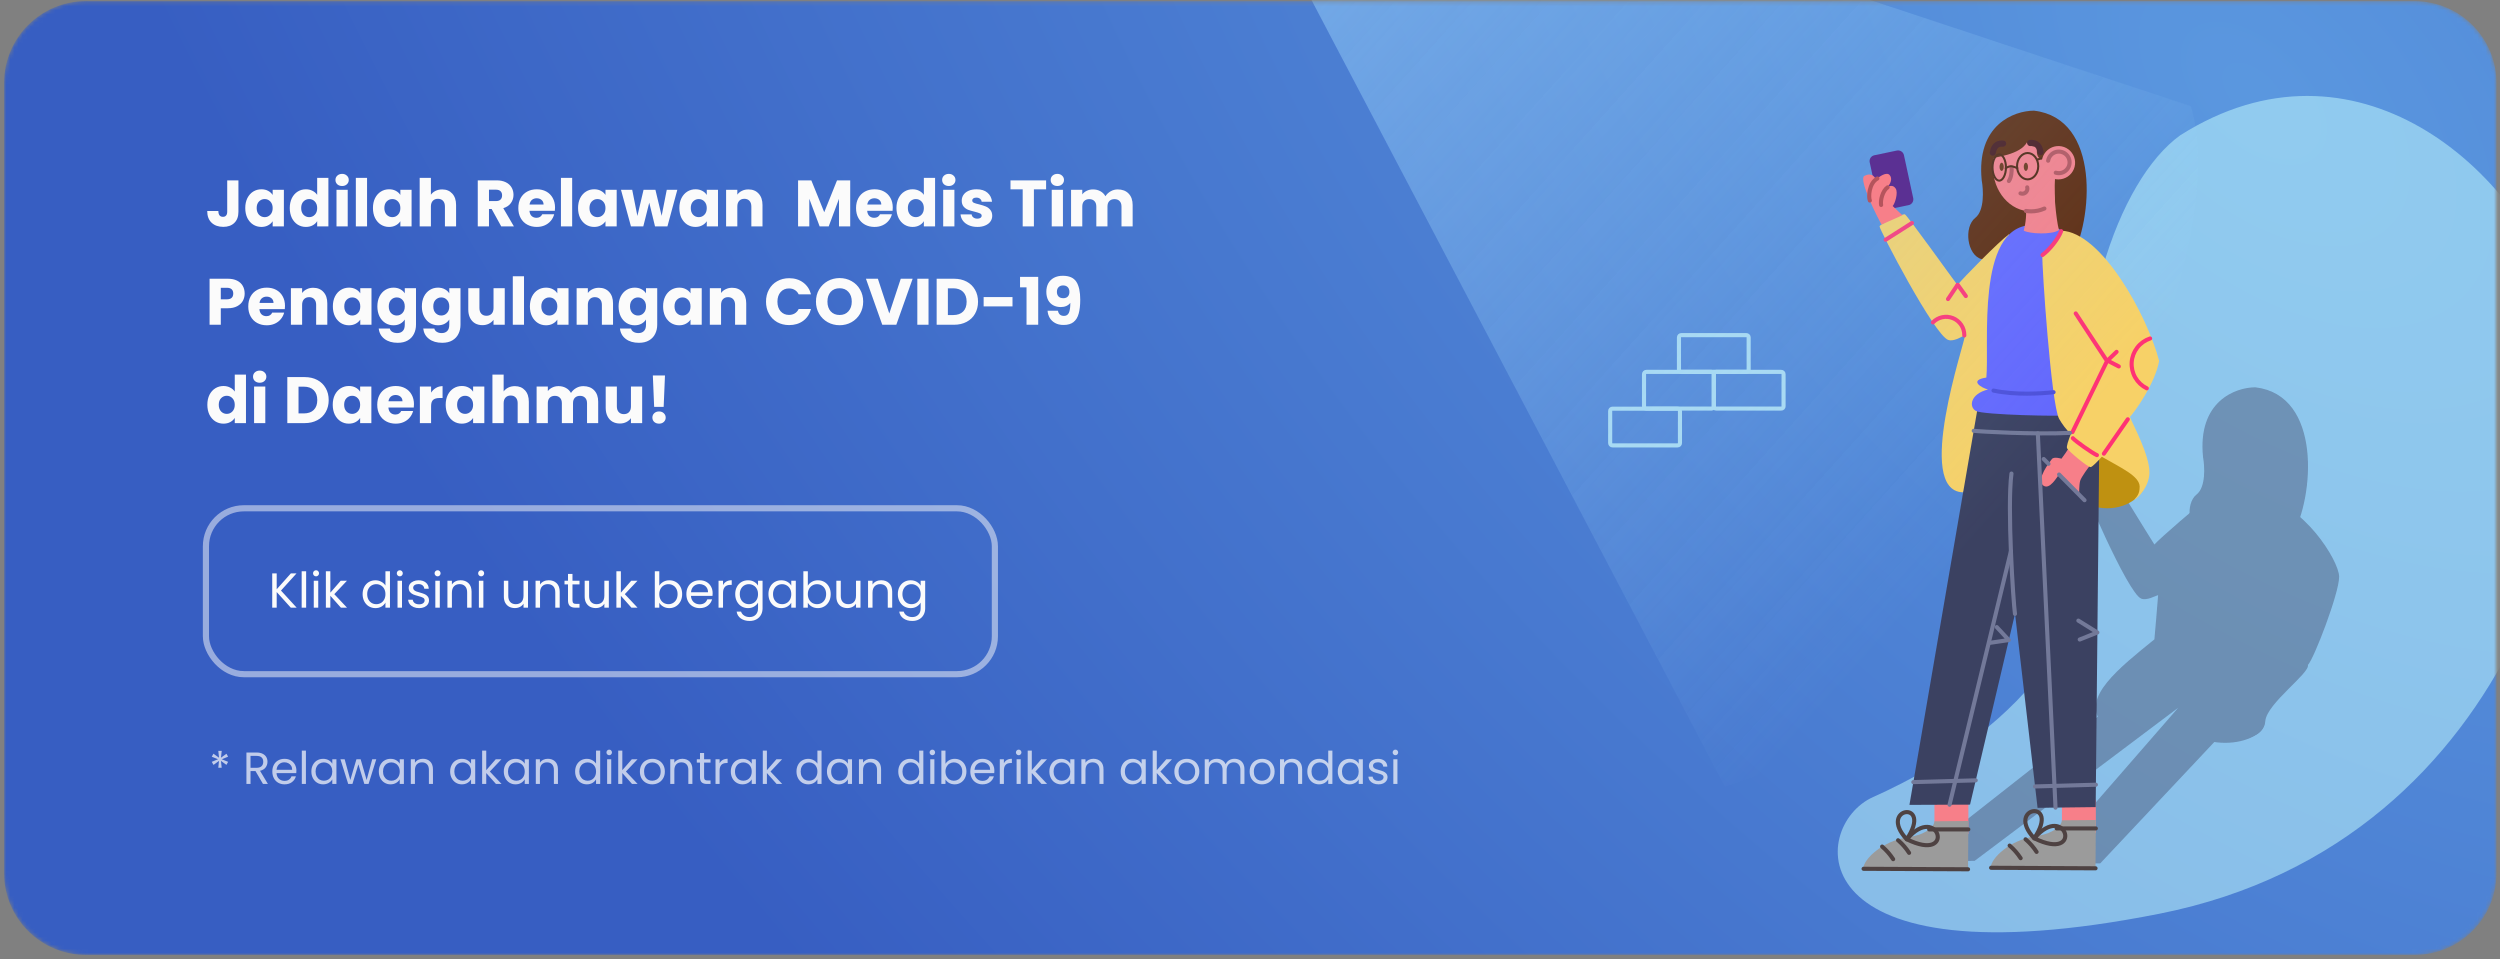 <svg width="610" height="234" viewBox="0 0 610 234" fill="none" xmlns="http://www.w3.org/2000/svg">
<rect x="0" y="0" width="610" height="234" fill="#808080" stroke="none"/>
<mask id="mask0" mask-type="alpha" maskUnits="userSpaceOnUse" x="0" y="0" width="610" height="234">
<path d="M0.997 20.273C0.997 9.228 9.951 0.273 20.997 0.273H589.146C600.192 0.273 609.146 9.227 609.146 20.273V213.003C609.146 224.049 600.192 233.003 589.146 233.003H20.997C9.952 233.003 0.997 224.049 0.997 213.003L0.997 20.273Z" fill="url(#paint0_radial)"/>
</mask>
<g mask="url(#mask0)">
<path d="M0.997 20.273C0.997 9.227 9.951 0.273 20.997 0.273H589.146C600.192 0.273 609.146 9.227 609.146 20.273V213.003C609.146 224.049 600.192 233.003 589.146 233.003H20.997C9.951 233.003 0.997 224.049 0.997 213.003V20.273Z" fill="url(#paint1_radial)" fill-opacity="0.75"/>
<path opacity="0.5" d="M510 117.5C504.067 80.019 516.807 43.815 532 33C574.309 6.196 614.741 40.474 625.559 75.645C636.377 110.815 615.888 205.274 526.926 222.943C437.963 240.611 441.451 201.444 457 194.5C472.55 187.556 517.417 164.351 510 117.5Z" fill="#C8FFFF"/>
<g opacity="0.4">
<path fill-rule="evenodd" clip-rule="evenodd" d="M533.215 175.944C533.215 173.013 537.562 170.637 542.926 170.637C548.291 170.637 552.635 173.013 552.635 175.944C552.635 178.875 548.288 181.25 542.926 181.25C537.564 181.25 533.215 178.875 533.215 175.944Z" fill="#3B4161"/>
<path fill-rule="evenodd" clip-rule="evenodd" d="M528.823 161.551L467.019 210.118L481.804 210.056L531.5 172.674L498.279 210.842L512.46 210.66L558.5 161.674L528.823 161.551Z" fill="#3B4161"/>
<path fill-rule="evenodd" clip-rule="evenodd" d="M532 158.5C531.962 156.321 532.235 132.085 539.473 123.654C539.31 122.915 539.204 122.164 539.157 121.409C536.619 122.962 526.93 131.427 525.672 132.861C524.731 131.461 514.704 114.907 514.161 114.678C513.617 114.45 507.947 116.581 507.783 117.155C507.62 117.728 519.127 144.705 522.437 146.054C523.825 146.618 525.938 145.366 526.581 145.21C526.574 145.758 525.672 156 525.672 156C517.062 163 507.783 170.25 512.75 176.25C520.546 167.898 532.036 160.668 532 158.5Z" fill="#3B4161"/>
<path fill-rule="evenodd" clip-rule="evenodd" d="M550.299 166.568C548.743 166.779 529.53 164.939 527.847 163.827C526.163 162.716 526.765 159.572 531.177 158.827C529.672 158.329 526.555 156.215 530.997 155.891C532.372 148.098 531.135 119.099 544.703 119.616C554.374 118.928 555.333 127.447 555.333 127.447C555.333 127.447 551.855 166.357 550.299 166.568Z" fill="#3B4161"/>
<path d="M537.541 111.518C536.154 97.906 545.47 94.503 550.302 94.503C566.561 96.394 564.709 121.181 559.3 130.739C554.889 132.787 540.439 131.495 537.541 130.739C533.917 129.794 533.129 122.862 535.965 120.656C538.234 118.891 537.961 113.829 537.541 111.518Z" fill="#3B4161"/>
<path fill-rule="evenodd" clip-rule="evenodd" d="M551.934 121.536C550.895 123.673 549.69 125.748 546.868 127.123C546.529 129.58 531.941 158.605 533.587 162.252C534.257 163.683 535.123 165.015 536.159 166.207C535.452 167.742 534.817 169.133 535 169.607C535.234 170.225 539.766 174.734 540.435 174.602C540.874 174.518 542.188 173.349 543.299 172.294C545.186 172.952 549.416 175.229 549.31 177.788C549.173 179.612 548.941 179.428 548.125 180.25C549.248 179.796 552.441 179.238 552.75 175.875C553.14 171.635 563.703 164.189 563.125 162.252C564.575 160.835 570.75 144.75 570.75 140.75C570.75 136.75 561.71 122.578 551.934 121.536Z" fill="#3B4161"/>
</g>
<path fill-rule="evenodd" clip-rule="evenodd" d="M508.313 116.741C507.718 115.622 503.381 105.312 505.021 104.588C506.66 103.864 507.473 104.809 507.789 105.75C508.693 104.924 510.499 103.991 511.155 104.82C511.924 105.773 511.123 107.143 510.453 107.651C511.189 107.454 511.861 107.356 512.375 108.202C513.034 109.256 511.876 112.044 511.341 112.436L513.539 114.867L508.313 116.741Z" fill="#3B4161"/>
<path d="M483.541 44.018C482.154 30.406 491.47 27.003 496.302 27.003C512.561 28.893 510.709 53.681 505.3 63.239C500.889 65.287 486.439 63.995 483.541 63.239C479.917 62.294 479.129 55.361 481.965 53.156C484.234 51.391 483.961 46.329 483.541 44.018Z" fill="#5E290C"/>
<path d="M401.7 90.738H417.596C417.744 90.738 417.887 90.797 417.992 90.902C418.097 91.007 418.155 91.149 418.155 91.297V99.129C418.155 99.278 418.097 99.42 417.992 99.525C417.887 99.63 417.744 99.689 417.596 99.689H401.7C401.552 99.689 401.409 99.63 401.304 99.525C401.2 99.42 401.141 99.278 401.141 99.129V91.297C401.141 91.149 401.2 91.007 401.304 90.902C401.409 90.797 401.552 90.738 401.7 90.738Z" stroke="#AADAF1" stroke-linecap="round" stroke-linejoin="round"/>
<path d="M410.225 81.77H426.113C426.261 81.77 426.404 81.829 426.509 81.934C426.614 82.039 426.672 82.182 426.672 82.33V90.162C426.672 90.31 426.614 90.453 426.509 90.557C426.404 90.662 426.261 90.721 426.113 90.721H410.225C410.077 90.721 409.935 90.662 409.83 90.557C409.725 90.453 409.666 90.31 409.666 90.162V82.33C409.666 82.182 409.725 82.039 409.83 81.934C409.935 81.829 410.077 81.77 410.225 81.77Z" stroke="#AADAF1" stroke-linecap="round" stroke-linejoin="round"/>
<path d="M418.731 90.738H434.63C434.778 90.738 434.921 90.797 435.026 90.902C435.131 91.007 435.189 91.149 435.189 91.297V99.129C435.189 99.278 435.131 99.42 435.026 99.525C434.921 99.63 434.778 99.689 434.63 99.689H418.731C418.583 99.689 418.441 99.63 418.336 99.525C418.231 99.42 418.172 99.278 418.172 99.129V91.297C418.172 91.149 418.231 91.007 418.336 90.902C418.441 90.797 418.583 90.738 418.731 90.738Z" stroke="#AADAF1" stroke-linecap="round" stroke-linejoin="round"/>
<path d="M393.442 99.722H409.349C409.498 99.722 409.64 99.781 409.745 99.886C409.85 99.991 409.909 100.133 409.909 100.282V108.114C409.909 108.262 409.85 108.404 409.745 108.509C409.64 108.614 409.498 108.673 409.349 108.673H393.442C393.294 108.673 393.152 108.614 393.047 108.509C392.942 108.404 392.883 108.262 392.883 108.114V100.282C392.883 100.133 392.942 99.991 393.047 99.886C393.152 99.781 393.294 99.722 393.442 99.722V99.722Z" stroke="#AADAF1" stroke-linecap="round" stroke-linejoin="round"/>
<path fill-rule="evenodd" clip-rule="evenodd" d="M472.007 195.373H480.283V203.504H472.007V195.373Z" fill="#F77F89"/>
<path fill-rule="evenodd" clip-rule="evenodd" d="M503.105 195.138H511.385V203.266H503.105V195.138Z" fill="#F77F89"/>
<path fill-rule="evenodd" clip-rule="evenodd" d="M504.465 116.141C504.465 111.789 508.812 108.262 514.176 108.262C519.541 108.262 523.885 111.789 523.885 116.141C523.885 120.494 519.538 124.021 514.176 124.021C508.814 124.021 504.465 120.494 504.465 116.141Z" fill="#BF9111"/>
<path fill-rule="evenodd" clip-rule="evenodd" d="M485.627 92.346C485.425 90.176 484.116 68.291 490.701 59.34C490.482 58.616 490.32 57.875 490.217 57.125C487.803 58.865 478.776 68.034 477.63 69.558C476.586 68.233 465.345 52.479 464.785 52.292C464.226 52.104 458.732 54.655 458.612 55.24C458.492 55.825 471.994 81.86 475.395 82.957C476.821 83.415 478.835 82.008 479.465 81.804C479.551 83.203 466.956 119.845 478.978 120.125C486.125 111.21 485.825 94.506 485.627 92.346Z" fill="#F7D167"/>
<path fill-rule="evenodd" clip-rule="evenodd" d="M482.638 98.995L465.903 196.391L480.689 196.329L491.67 149.74L497.164 197.115L511.345 196.933L512.316 99.118L482.638 98.995Z" fill="#3B4161"/>
<path fill-rule="evenodd" clip-rule="evenodd" d="M504.719 101.32C503.183 101.647 483.886 101.255 482.124 100.274C480.362 99.292 480.725 96.111 485.069 95.037C483.531 94.654 480.264 92.78 484.669 92.123C485.455 84.249 482.043 55.425 495.612 54.921C505.203 53.509 506.8 61.931 506.8 61.931C506.8 61.931 506.255 100.992 504.719 101.32Z" fill="#6367FD"/>
<path fill-rule="evenodd" clip-rule="evenodd" d="M495.609 29.893C490.454 29.893 486.275 34.751 486.275 40.743C486.275 46.734 490.454 51.581 495.609 51.581C497.789 51.547 499.871 50.677 501.427 49.151C501.234 46.432 501.209 43.671 501.629 42.228C502.278 40.438 502.043 41.187 501.377 41.109L501.962 40.611C501.962 39.366 502.169 40.217 503.413 40.217L504.89 40.155C504.636 34.444 500.588 29.893 495.609 29.893Z" fill="#F77F89"/>
<path fill-rule="evenodd" clip-rule="evenodd" d="M484.952 38.843C486.949 38.318 492.864 37.791 494.587 34.723C495.217 36.141 497.083 35.61 497.083 35.61C496.904 37.101 496.759 38.787 498.72 38.989C500.68 39.19 504.985 41.182 504.985 41.182L506.196 35.101L501.08 29.367L495.106 28.276L489.839 30.746L486.549 35.014C486.549 35.014 482.966 39.355 484.952 38.843Z" fill="#5E290C"/>
<path d="M488.757 35.038C487.864 34.985 486.614 35.1 486.236 37.243" stroke="#48171B" stroke-width="1.5" stroke-linecap="round" stroke-linejoin="round"/>
<path d="M495.375 34.889C496.268 34.837 497.517 34.952 497.896 37.095" stroke="#48171B" stroke-width="1.5" stroke-linecap="round" stroke-linejoin="round"/>
<path d="M496.95 38.976L499.156 38.346" stroke="#4E230B" stroke-width="0.5"/>
<path fill-rule="evenodd" clip-rule="evenodd" d="M498.188 39.705C498.188 38.9 498.427 38.114 498.874 37.445C499.321 36.776 499.956 36.254 500.699 35.946C501.442 35.637 502.26 35.556 503.049 35.713C503.838 35.869 504.564 36.256 505.133 36.824C505.703 37.392 506.091 38.117 506.249 38.906C506.407 39.695 506.327 40.513 506.021 41.256C505.714 42 505.194 42.636 504.525 43.085C503.857 43.533 503.071 43.773 502.267 43.775C501.731 43.776 501.201 43.672 500.706 43.468C500.211 43.264 499.762 42.965 499.383 42.586C499.004 42.208 498.703 41.759 498.498 41.265C498.293 40.77 498.188 40.24 498.188 39.705V39.705Z" fill="#F77F89"/>
<path fill-rule="evenodd" clip-rule="evenodd" d="M494.193 50.09C494.588 52.012 494.266 54.502 493.799 56.278C495.178 57.066 500.699 57.338 502.378 56.13C501.737 53.788 500.761 45.221 501.631 42.231C499.441 42.04 493.799 48.166 494.193 50.09Z" fill="#F77F89"/>
<path fill-rule="evenodd" clip-rule="evenodd" d="M504.956 109.051C504.354 110.041 503.701 110.999 502.998 111.921C502.998 111.921 501.16 111.339 500.657 112.013C500.153 112.687 496.794 116.936 498.444 118.382C500.095 119.828 501.946 116.217 502.467 115.747C504.18 117.308 505.795 118.972 507.303 120.732C507.303 120.732 507.289 118.189 507.569 117.294C507.848 116.399 509.571 114.01 510.148 113.378C510.724 112.746 505.902 107.462 504.956 109.051Z" fill="#F77F89"/>
<path fill-rule="evenodd" clip-rule="evenodd" d="M502.968 56.292C502.093 58.502 501.047 60.661 498.336 62.244C498.183 64.719 500.493 98.651 502.409 102.164C503.184 103.541 504.147 104.804 505.27 105.915C504.68 107.498 504.152 108.933 504.37 109.392C504.649 109.991 509.508 114.147 510.165 113.965C510.596 113.848 511.818 112.584 512.848 111.448C517.603 114.189 521.992 116.142 522.078 118.701C522.078 120.53 521.463 121.104 520.71 121.985C521.796 121.448 524.4 118.704 524.456 115.328C524.526 111.07 520.422 103.624 519.701 101.736C521.041 100.215 525.728 93.767 526.833 88.1C523.997 77.083 512.795 56.597 502.968 56.292Z" fill="#F7D167"/>
<path d="M506.478 76.478C507.441 78.008 514.123 88.092 514.123 88.092C514.123 88.092 507.86 100.939 505.692 105.414" stroke="#FF3274" stroke-linecap="round" stroke-linejoin="round"/>
<path d="M523.819 94.752C522.641 94.179 521.661 93.269 521.004 92.136C520.347 91.004 520.043 89.701 520.13 88.395C520.217 87.089 520.692 85.838 521.493 84.803C522.295 83.768 523.387 82.996 524.63 82.585" stroke="#FF3274" stroke-linecap="round" stroke-linejoin="round"/>
<path d="M516.442 85.852L514.12 88.089" stroke="#FF3274" stroke-linecap="round" stroke-linejoin="round"/>
<path d="M516.987 89.412L514.12 87.924" stroke="#FF3274" stroke-linecap="round" stroke-linejoin="round"/>
<path d="M505.776 106.922C506.425 107.661 510.531 110.578 511.65 111.053" stroke="#FF3274" stroke-linecap="round" stroke-linejoin="round"/>
<path d="M471.632 78.668C472.247 78.029 473.038 77.588 473.906 77.401C474.773 77.215 475.676 77.292 476.499 77.623C477.322 77.954 478.028 78.523 478.525 79.257C479.022 79.992 479.289 80.858 479.29 81.745V81.849" stroke="#FF3274" stroke-linecap="round" stroke-linejoin="round"/>
<path d="M477.615 69.553L475.318 72.968" stroke="#FF3274" stroke-linecap="round" stroke-linejoin="round"/>
<path d="M479.662 72.238L477.685 69.494" stroke="#FF3274" stroke-linecap="round" stroke-linejoin="round"/>
<path d="M466.522 54.409L460.105 58.496" stroke="#FF3274" stroke-linecap="round" stroke-linejoin="round"/>
<path d="M491.654 149.785C491.251 147.055 489.719 123.685 490.798 115.551" stroke="#737999" stroke-linecap="round" stroke-linejoin="round"/>
<path d="M507.449 156.042L511.76 154.325L507.122 151.433" stroke="#737999" stroke-linecap="round" stroke-linejoin="round"/>
<path d="M485.626 156.839L490.149 156.171L487.206 153.01" stroke="#737999" stroke-linecap="round" stroke-linejoin="round"/>
<path d="M481.587 105.112C482.985 105.303 496.412 106.044 505.083 105.624" stroke="#737999" stroke-linecap="round" stroke-linejoin="round"/>
<path d="M466.849 190.836L482.076 190.405" stroke="#737999" stroke-linecap="round" stroke-linejoin="round"/>
<path d="M496.549 191.893L511.393 191.471" stroke="#737999" stroke-linecap="round" stroke-linejoin="round"/>
<path d="M502.42 115.786L508.624 122.049" stroke="#737999" stroke-linecap="round" stroke-linejoin="round"/>
<path d="M498.666 111.999L499.827 113.168" stroke="#737999" stroke-linecap="round" stroke-linejoin="round"/>
<path d="M501.546 197.059L497.23 105.742" stroke="#737999" stroke-linecap="round" stroke-linejoin="round"/>
<path d="M490.663 134.488L475.693 196.348" stroke="#737999" stroke-linecap="round" stroke-linejoin="round"/>
<path fill-rule="evenodd" clip-rule="evenodd" d="M493.799 40.703C493.799 40.144 494.028 39.705 494.313 39.705C494.599 39.705 494.831 40.152 494.831 40.703C494.831 41.254 494.599 41.699 494.313 41.699C494.028 41.699 493.799 41.252 493.799 40.703Z" fill="#6A3416"/>
<path fill-rule="evenodd" clip-rule="evenodd" d="M487.886 40.703C487.886 40.144 488.118 39.705 488.403 39.705C488.689 39.705 488.918 40.152 488.918 40.703C488.918 41.254 488.689 41.699 488.403 41.699C488.118 41.699 487.886 41.252 487.886 40.703Z" fill="#6A3416"/>
<path d="M489.453 40.867C489.453 41.791 489.248 42.614 488.93 43.198C488.606 43.792 488.2 44.083 487.812 44.083C487.425 44.083 487.019 43.792 486.695 43.198C486.377 42.614 486.172 41.791 486.172 40.867C486.172 39.944 486.377 39.12 486.695 38.536C487.019 37.943 487.425 37.651 487.812 37.651C488.2 37.651 488.606 37.943 488.93 38.536C489.248 39.12 489.453 39.944 489.453 40.867Z" stroke="#4E230B" stroke-width="0.5"/>
<path d="M497.33 40.552C497.33 42.377 496.128 43.768 494.744 43.768C493.361 43.768 492.158 42.377 492.158 40.552C492.158 38.727 493.361 37.336 494.744 37.336C496.128 37.336 497.33 38.727 497.33 40.552Z" stroke="#4E230B" stroke-width="0.5"/>
<path d="M490.834 40.888C490.918 41.666 490.75 43.405 490.163 44.166" stroke="#B5545C" stroke-linecap="round" stroke-linejoin="round"/>
<path d="M489.388 41.024C489.388 41.024 490.156 40.552 490.648 40.552C491.14 40.552 492.224 41.024 492.224 41.024" stroke="#4E230B" stroke-width="0.5" stroke-linecap="round" stroke-linejoin="round"/>
<path d="M494.641 45.71C494.667 45.813 494.68 45.918 494.68 46.023C494.681 46.224 494.634 46.423 494.541 46.601C494.448 46.779 494.313 46.932 494.147 47.046C493.982 47.16 493.791 47.232 493.591 47.256C493.392 47.279 493.189 47.254 493.002 47.181" stroke="#B5545C" stroke-linecap="round" stroke-linejoin="round"/>
<path d="M494.325 51.469C494.75 51.538 495.179 51.572 495.609 51.573C496.72 51.571 497.819 51.337 498.834 50.885" stroke="#B5545C" stroke-linecap="round" stroke-linejoin="round"/>
<path d="M499.748 39.215C499.825 38.718 500.043 38.253 500.376 37.876C500.71 37.498 501.144 37.225 501.628 37.087C502.112 36.949 502.626 36.953 503.108 37.098C503.59 37.243 504.02 37.523 504.348 37.905C504.675 38.287 504.886 38.755 504.956 39.254C505.026 39.752 504.951 40.261 504.74 40.718C504.53 41.175 504.193 41.563 503.769 41.834C503.346 42.106 502.853 42.25 502.349 42.25C502.098 42.249 501.847 42.214 501.605 42.144" stroke="#B5545C" stroke-linecap="round" stroke-linejoin="round"/>
<path d="M519.178 102.307L513.346 110.698" stroke="#FF3274" stroke-linecap="round" stroke-linejoin="round"/>
<path fill-rule="evenodd" clip-rule="evenodd" d="M503.105 200.155L511.385 200.085L511.304 211.9L485.71 211.738C485.808 209.308 490.515 204.989 496.255 204.133C501.995 203.277 503.105 200.927 503.105 200.155Z" fill="#9B9B9B"/>
<path d="M490.351 206.323C491.389 207.216 492.294 208.252 493.039 209.4" stroke="#4E4242" stroke-linecap="round" stroke-linejoin="round"/>
<path d="M494.238 204.785C495.278 205.676 496.183 206.712 496.926 207.862" stroke="#4E4242" stroke-linecap="round" stroke-linejoin="round"/>
<path d="M496.336 204.542C489.1 196.729 502.923 194.732 496.361 204.542" stroke="#4E4242" stroke-linecap="round" stroke-linejoin="round"/>
<path d="M496.393 204.528C504.118 195.401 508.524 210.522 496.393 204.556" stroke="#4E4242" stroke-linecap="round" stroke-linejoin="round"/>
<path d="M511.379 202.136H501.827" stroke="#4E4242" stroke-linecap="round" stroke-linejoin="round"/>
<path d="M511.312 211.867L485.827 211.739" stroke="#4E4242" stroke-linecap="round" stroke-linejoin="round"/>
<path fill-rule="evenodd" clip-rule="evenodd" d="M472.008 200.393L480.284 200.323L480.203 212.138L454.612 211.985C454.71 209.554 459.418 205.235 465.157 204.379C470.897 203.523 472.008 201.165 472.008 200.393Z" fill="#9B9B9B"/>
<path d="M459.243 206.561C460.281 207.453 461.186 208.489 461.931 209.638" stroke="#4E4242" stroke-linecap="round" stroke-linejoin="round"/>
<path d="M463.132 205.023C464.171 205.914 465.076 206.95 465.82 208.1" stroke="#4E4242" stroke-linecap="round" stroke-linejoin="round"/>
<path d="M465.229 204.777C457.993 196.967 471.816 194.97 465.254 204.777" stroke="#4E4242" stroke-linecap="round" stroke-linejoin="round"/>
<path d="M465.283 204.765C473.009 195.636 477.411 210.76 465.283 204.793" stroke="#4E4242" stroke-linecap="round" stroke-linejoin="round"/>
<path d="M480.27 202.374H470.718" stroke="#4E4242" stroke-linecap="round" stroke-linejoin="round"/>
<path d="M480.202 212.105L454.715 211.985" stroke="#4E4242" stroke-linecap="round" stroke-linejoin="round"/>
<path d="M498.372 62.224C500.173 60.868 502.218 58.266 502.923 56.406" stroke="#FF3274" stroke-linecap="round" stroke-linejoin="round"/>
<path d="M486.412 95.297C491.696 96.441 497.989 96.041 501.066 95.697" stroke="#4C4FD9" stroke-linecap="round" stroke-linejoin="round"/>
<path d="M534.567 25.924L342.002 -37.852L320 2.16443e-06L420.877 191.939C502.815 166.292 545.759 63.096 534.567 25.924Z" fill="url(#paint2_linear)"/>
<path fill-rule="evenodd" clip-rule="evenodd" d="M457.328 37.887L462.827 36.734C463.206 36.654 463.6 36.726 463.925 36.936C464.25 37.145 464.479 37.475 464.562 37.853L466.824 48.342C466.864 48.528 466.866 48.72 466.831 48.906C466.796 49.093 466.724 49.271 466.62 49.429C466.516 49.588 466.382 49.725 466.225 49.832C466.068 49.938 465.892 50.013 465.706 50.051L460.212 51.206C459.834 51.287 459.439 51.215 459.114 51.005C458.789 50.795 458.56 50.466 458.478 50.088L456.204 39.599C456.165 39.412 456.163 39.22 456.198 39.033C456.233 38.846 456.305 38.668 456.41 38.509C456.514 38.349 456.649 38.213 456.807 38.106C456.965 37.999 457.142 37.925 457.328 37.887V37.887Z" fill="#5B3093"/>
<path fill-rule="evenodd" clip-rule="evenodd" d="M459.11 54.787C458.433 53.715 453.334 43.761 454.915 42.916C456.495 42.071 457.376 42.952 457.762 43.867C458.601 42.975 460.333 41.909 461.049 42.687C461.888 43.579 461.191 45.005 460.562 45.562C461.281 45.31 461.944 45.162 462.52 45.968C463.256 46.969 462.31 49.836 461.807 50.267L464.181 52.526L459.11 54.787Z" fill="#F77F89"/>
<path fill-rule="evenodd" clip-rule="evenodd" d="M456.242 48.932C455.868 48.043 456.033 44.672 458.077 43.553Z" fill="#F77F89"/>
<path d="M456.242 48.932C455.868 48.043 456.033 44.672 458.077 43.553" stroke="#B5545C" stroke-linecap="round" stroke-linejoin="round"/>
<path fill-rule="evenodd" clip-rule="evenodd" d="M458.995 50.009C458.765 48.89 459.364 46.538 460.58 45.707Z" fill="#F77F89"/>
<path d="M458.995 50.009C458.765 48.89 459.364 46.538 460.58 45.707" stroke="#B5545C" stroke-linecap="round" stroke-linejoin="round"/>
<rect opacity="0.5" x="50.248" y="124.023" width="192.502" height="40.477" rx="9.25" stroke="#FBFBFB" stroke-width="1.5"/>
<path d="M70.958 148.273L67.514 144.457V148.273H66.422V139.909H67.514V143.785L70.97 139.909H72.35L68.558 144.097L72.386 148.273H70.958ZM74.698 139.393V148.273H73.606V139.393H74.698ZM77.123 140.629C76.915 140.629 76.739 140.557 76.595 140.413C76.451 140.269 76.379 140.093 76.379 139.885C76.379 139.677 76.451 139.501 76.595 139.357C76.739 139.213 76.915 139.141 77.123 139.141C77.323 139.141 77.491 139.213 77.627 139.357C77.771 139.501 77.843 139.677 77.843 139.885C77.843 140.093 77.771 140.269 77.627 140.413C77.491 140.557 77.323 140.629 77.123 140.629ZM77.651 141.697V148.273H76.559V141.697H77.651ZM83.184 148.273L80.604 145.369V148.273H79.512V139.393H80.604V144.613L83.136 141.697H84.66L81.564 144.973L84.672 148.273H83.184ZM88.479 144.961C88.479 144.289 88.615 143.701 88.887 143.197C89.159 142.685 89.531 142.289 90.003 142.009C90.483 141.729 91.019 141.589 91.611 141.589C92.123 141.589 92.599 141.709 93.039 141.949C93.479 142.181 93.815 142.489 94.047 142.873V139.393H95.151V148.273H94.047V147.037C93.831 147.429 93.511 147.753 93.087 148.009C92.663 148.257 92.167 148.381 91.599 148.381C91.015 148.381 90.483 148.237 90.003 147.949C89.531 147.661 89.159 147.257 88.887 146.737C88.615 146.217 88.479 145.625 88.479 144.961ZM94.047 144.973C94.047 144.477 93.947 144.045 93.747 143.677C93.547 143.309 93.275 143.029 92.931 142.837C92.595 142.637 92.223 142.537 91.815 142.537C91.407 142.537 91.035 142.633 90.699 142.825C90.363 143.017 90.095 143.297 89.895 143.665C89.695 144.033 89.595 144.465 89.595 144.961C89.595 145.465 89.695 145.905 89.895 146.281C90.095 146.649 90.363 146.933 90.699 147.133C91.035 147.325 91.407 147.421 91.815 147.421C92.223 147.421 92.595 147.325 92.931 147.133C93.275 146.933 93.547 146.649 93.747 146.281C93.947 145.905 94.047 145.469 94.047 144.973ZM97.56 140.629C97.352 140.629 97.176 140.557 97.032 140.413C96.888 140.269 96.816 140.093 96.816 139.885C96.816 139.677 96.888 139.501 97.032 139.357C97.176 139.213 97.352 139.141 97.56 139.141C97.76 139.141 97.928 139.213 98.064 139.357C98.208 139.501 98.28 139.677 98.28 139.885C98.28 140.093 98.208 140.269 98.064 140.413C97.928 140.557 97.76 140.629 97.56 140.629ZM98.088 141.697V148.273H96.996V141.697H98.088ZM102.277 148.381C101.773 148.381 101.321 148.297 100.921 148.129C100.521 147.953 100.205 147.713 99.973 147.409C99.741 147.097 99.613 146.741 99.589 146.341H100.717C100.749 146.669 100.901 146.937 101.173 147.145C101.453 147.353 101.817 147.457 102.265 147.457C102.681 147.457 103.009 147.365 103.249 147.181C103.489 146.997 103.609 146.765 103.609 146.485C103.609 146.197 103.481 145.985 103.225 145.849C102.969 145.705 102.573 145.565 102.037 145.429C101.549 145.301 101.149 145.173 100.837 145.045C100.533 144.909 100.269 144.713 100.045 144.457C99.829 144.193 99.721 143.849 99.721 143.425C99.721 143.089 99.821 142.781 100.021 142.501C100.221 142.221 100.505 142.001 100.873 141.841C101.241 141.673 101.661 141.589 102.133 141.589C102.861 141.589 103.449 141.773 103.897 142.141C104.345 142.509 104.585 143.013 104.617 143.653H103.525C103.501 143.309 103.361 143.033 103.105 142.825C102.857 142.617 102.521 142.513 102.097 142.513C101.705 142.513 101.393 142.597 101.161 142.765C100.929 142.933 100.813 143.153 100.813 143.425C100.813 143.641 100.881 143.821 101.017 143.965C101.161 144.101 101.337 144.213 101.545 144.301C101.761 144.381 102.057 144.473 102.433 144.577C102.905 144.705 103.289 144.833 103.585 144.961C103.881 145.081 104.133 145.265 104.341 145.513C104.557 145.761 104.669 146.085 104.677 146.485C104.677 146.845 104.577 147.169 104.377 147.457C104.177 147.745 103.893 147.973 103.525 148.141C103.165 148.301 102.749 148.381 102.277 148.381ZM106.783 140.629C106.575 140.629 106.399 140.557 106.255 140.413C106.111 140.269 106.039 140.093 106.039 139.885C106.039 139.677 106.111 139.501 106.255 139.357C106.399 139.213 106.575 139.141 106.783 139.141C106.983 139.141 107.151 139.213 107.287 139.357C107.431 139.501 107.503 139.677 107.503 139.885C107.503 140.093 107.431 140.269 107.287 140.413C107.151 140.557 106.983 140.629 106.783 140.629ZM107.311 141.697V148.273H106.219V141.697H107.311ZM112.376 141.577C113.176 141.577 113.824 141.821 114.32 142.309C114.816 142.789 115.064 143.485 115.064 144.397V148.273H113.984V144.553C113.984 143.897 113.82 143.397 113.492 143.053C113.164 142.701 112.716 142.525 112.148 142.525C111.572 142.525 111.112 142.705 110.768 143.065C110.432 143.425 110.264 143.949 110.264 144.637V148.273H109.172V141.697H110.264V142.633C110.48 142.297 110.772 142.037 111.14 141.853C111.516 141.669 111.928 141.577 112.376 141.577ZM117.412 140.629C117.204 140.629 117.028 140.557 116.884 140.413C116.74 140.269 116.668 140.093 116.668 139.885C116.668 139.677 116.74 139.501 116.884 139.357C117.028 139.213 117.204 139.141 117.412 139.141C117.612 139.141 117.78 139.213 117.916 139.357C118.06 139.501 118.132 139.677 118.132 139.885C118.132 140.093 118.06 140.269 117.916 140.413C117.78 140.557 117.612 140.629 117.412 140.629ZM117.94 141.697V148.273H116.848V141.697H117.94ZM128.832 141.697V148.273H127.74V147.301C127.532 147.637 127.24 147.901 126.864 148.093C126.496 148.277 126.088 148.369 125.64 148.369C125.128 148.369 124.668 148.265 124.26 148.057C123.852 147.841 123.528 147.521 123.288 147.097C123.056 146.673 122.94 146.157 122.94 145.549V141.697H124.02V145.405C124.02 146.053 124.184 146.553 124.512 146.905C124.84 147.249 125.288 147.421 125.856 147.421C126.44 147.421 126.9 147.241 127.236 146.881C127.572 146.521 127.74 145.997 127.74 145.309V141.697H128.832ZM133.88 141.577C134.68 141.577 135.328 141.821 135.824 142.309C136.32 142.789 136.568 143.485 136.568 144.397V148.273H135.488V144.553C135.488 143.897 135.324 143.397 134.996 143.053C134.668 142.701 134.22 142.525 133.652 142.525C133.076 142.525 132.616 142.705 132.272 143.065C131.936 143.425 131.768 143.949 131.768 144.637V148.273H130.676V141.697H131.768V142.633C131.984 142.297 132.276 142.037 132.644 141.853C133.02 141.669 133.432 141.577 133.88 141.577ZM139.684 142.597V146.473C139.684 146.793 139.752 147.021 139.888 147.157C140.024 147.285 140.26 147.349 140.596 147.349H141.4V148.273H140.416C139.808 148.273 139.352 148.133 139.048 147.853C138.744 147.573 138.592 147.113 138.592 146.473V142.597H137.74V141.697H138.592V140.041H139.684V141.697H141.4V142.597H139.684ZM148.555 141.697V148.273H147.463V147.301C147.255 147.637 146.963 147.901 146.587 148.093C146.219 148.277 145.811 148.369 145.363 148.369C144.851 148.369 144.391 148.265 143.983 148.057C143.575 147.841 143.251 147.521 143.011 147.097C142.779 146.673 142.663 146.157 142.663 145.549V141.697H143.743V145.405C143.743 146.053 143.907 146.553 144.235 146.905C144.563 147.249 145.011 147.421 145.579 147.421C146.163 147.421 146.623 147.241 146.959 146.881C147.295 146.521 147.463 145.997 147.463 145.309V141.697H148.555ZM154.071 148.273L151.491 145.369V148.273H150.399V139.393H151.491V144.613L154.023 141.697H155.547L152.451 144.973L155.559 148.273H154.071ZM160.866 142.921C161.09 142.529 161.418 142.209 161.85 141.961C162.282 141.713 162.774 141.589 163.326 141.589C163.918 141.589 164.45 141.729 164.922 142.009C165.394 142.289 165.766 142.685 166.038 143.197C166.31 143.701 166.446 144.289 166.446 144.961C166.446 145.625 166.31 146.217 166.038 146.737C165.766 147.257 165.39 147.661 164.91 147.949C164.438 148.237 163.91 148.381 163.326 148.381C162.758 148.381 162.258 148.257 161.826 148.009C161.402 147.761 161.082 147.445 160.866 147.061V148.273H159.774V139.393H160.866V142.921ZM165.33 144.961C165.33 144.465 165.23 144.033 165.03 143.665C164.83 143.297 164.558 143.017 164.214 142.825C163.878 142.633 163.506 142.537 163.098 142.537C162.698 142.537 162.326 142.637 161.982 142.837C161.646 143.029 161.374 143.313 161.166 143.689C160.966 144.057 160.866 144.485 160.866 144.973C160.866 145.469 160.966 145.905 161.166 146.281C161.374 146.649 161.646 146.933 161.982 147.133C162.326 147.325 162.698 147.421 163.098 147.421C163.506 147.421 163.878 147.325 164.214 147.133C164.558 146.933 164.83 146.649 165.03 146.281C165.23 145.905 165.33 145.465 165.33 144.961ZM173.883 144.733C173.883 144.941 173.871 145.161 173.847 145.393H168.591C168.631 146.041 168.851 146.549 169.251 146.917C169.659 147.277 170.151 147.457 170.727 147.457C171.199 147.457 171.591 147.349 171.903 147.133C172.223 146.909 172.447 146.613 172.575 146.245H173.751C173.575 146.877 173.223 147.393 172.695 147.793C172.167 148.185 171.511 148.381 170.727 148.381C170.103 148.381 169.543 148.241 169.047 147.961C168.559 147.681 168.175 147.285 167.895 146.773C167.615 146.253 167.475 145.653 167.475 144.973C167.475 144.293 167.611 143.697 167.883 143.185C168.155 142.673 168.535 142.281 169.023 142.009C169.519 141.729 170.087 141.589 170.727 141.589C171.351 141.589 171.903 141.725 172.383 141.997C172.863 142.269 173.231 142.645 173.487 143.125C173.751 143.597 173.883 144.133 173.883 144.733ZM172.755 144.505C172.755 144.089 172.663 143.733 172.479 143.437C172.295 143.133 172.043 142.905 171.723 142.753C171.411 142.593 171.063 142.513 170.679 142.513C170.127 142.513 169.655 142.689 169.263 143.041C168.879 143.393 168.659 143.881 168.603 144.505H172.755ZM176.416 142.765C176.608 142.389 176.88 142.097 177.232 141.889C177.592 141.681 178.028 141.577 178.54 141.577V142.705H178.252C177.028 142.705 176.416 143.369 176.416 144.697V148.273H175.324V141.697H176.416V142.765ZM182.513 141.589C183.081 141.589 183.577 141.713 184.001 141.961C184.433 142.209 184.753 142.521 184.961 142.897V141.697H186.065V148.417C186.065 149.017 185.937 149.549 185.681 150.013C185.425 150.485 185.057 150.853 184.577 151.117C184.105 151.381 183.553 151.513 182.921 151.513C182.057 151.513 181.337 151.309 180.761 150.901C180.185 150.493 179.845 149.937 179.741 149.233H180.821C180.941 149.633 181.189 149.953 181.565 150.193C181.941 150.441 182.393 150.565 182.921 150.565C183.521 150.565 184.009 150.377 184.385 150.001C184.769 149.625 184.961 149.097 184.961 148.417V147.037C184.745 147.421 184.425 147.741 184.001 147.997C183.577 148.253 183.081 148.381 182.513 148.381C181.929 148.381 181.397 148.237 180.917 147.949C180.445 147.661 180.073 147.257 179.801 146.737C179.529 146.217 179.393 145.625 179.393 144.961C179.393 144.289 179.529 143.701 179.801 143.197C180.073 142.685 180.445 142.289 180.917 142.009C181.397 141.729 181.929 141.589 182.513 141.589ZM184.961 144.973C184.961 144.477 184.861 144.045 184.661 143.677C184.461 143.309 184.189 143.029 183.845 142.837C183.509 142.637 183.137 142.537 182.729 142.537C182.321 142.537 181.949 142.633 181.613 142.825C181.277 143.017 181.009 143.297 180.809 143.665C180.609 144.033 180.509 144.465 180.509 144.961C180.509 145.465 180.609 145.905 180.809 146.281C181.009 146.649 181.277 146.933 181.613 147.133C181.949 147.325 182.321 147.421 182.729 147.421C183.137 147.421 183.509 147.325 183.845 147.133C184.189 146.933 184.461 146.649 184.661 146.281C184.861 145.905 184.961 145.469 184.961 144.973ZM187.502 144.961C187.502 144.289 187.638 143.701 187.91 143.197C188.182 142.685 188.554 142.289 189.026 142.009C189.506 141.729 190.038 141.589 190.622 141.589C191.198 141.589 191.698 141.713 192.122 141.961C192.546 142.209 192.862 142.521 193.07 142.897V141.697H194.174V148.273H193.07V147.049C192.854 147.433 192.53 147.753 192.098 148.009C191.674 148.257 191.178 148.381 190.61 148.381C190.026 148.381 189.498 148.237 189.026 147.949C188.554 147.661 188.182 147.257 187.91 146.737C187.638 146.217 187.502 145.625 187.502 144.961ZM193.07 144.973C193.07 144.477 192.97 144.045 192.77 143.677C192.57 143.309 192.298 143.029 191.954 142.837C191.618 142.637 191.246 142.537 190.838 142.537C190.43 142.537 190.058 142.633 189.722 142.825C189.386 143.017 189.118 143.297 188.918 143.665C188.718 144.033 188.618 144.465 188.618 144.961C188.618 145.465 188.718 145.905 188.918 146.281C189.118 146.649 189.386 146.933 189.722 147.133C190.058 147.325 190.43 147.421 190.838 147.421C191.246 147.421 191.618 147.325 191.954 147.133C192.298 146.933 192.57 146.649 192.77 146.281C192.97 145.905 193.07 145.469 193.07 144.973ZM197.112 142.921C197.336 142.529 197.664 142.209 198.096 141.961C198.528 141.713 199.02 141.589 199.572 141.589C200.164 141.589 200.696 141.729 201.168 142.009C201.64 142.289 202.012 142.685 202.284 143.197C202.556 143.701 202.692 144.289 202.692 144.961C202.692 145.625 202.556 146.217 202.284 146.737C202.012 147.257 201.636 147.661 201.156 147.949C200.684 148.237 200.156 148.381 199.572 148.381C199.004 148.381 198.504 148.257 198.072 148.009C197.648 147.761 197.328 147.445 197.112 147.061V148.273H196.02V139.393H197.112V142.921ZM201.576 144.961C201.576 144.465 201.476 144.033 201.276 143.665C201.076 143.297 200.804 143.017 200.46 142.825C200.124 142.633 199.752 142.537 199.344 142.537C198.944 142.537 198.572 142.637 198.228 142.837C197.892 143.029 197.62 143.313 197.412 143.689C197.212 144.057 197.112 144.485 197.112 144.973C197.112 145.469 197.212 145.905 197.412 146.281C197.62 146.649 197.892 146.933 198.228 147.133C198.572 147.325 198.944 147.421 199.344 147.421C199.752 147.421 200.124 147.325 200.46 147.133C200.804 146.933 201.076 146.649 201.276 146.281C201.476 145.905 201.576 145.465 201.576 144.961ZM209.961 141.697V148.273H208.869V147.301C208.661 147.637 208.369 147.901 207.993 148.093C207.625 148.277 207.217 148.369 206.769 148.369C206.257 148.369 205.797 148.265 205.389 148.057C204.981 147.841 204.657 147.521 204.417 147.097C204.185 146.673 204.069 146.157 204.069 145.549V141.697H205.149V145.405C205.149 146.053 205.313 146.553 205.641 146.905C205.969 147.249 206.417 147.421 206.985 147.421C207.569 147.421 208.029 147.241 208.365 146.881C208.701 146.521 208.869 145.997 208.869 145.309V141.697H209.961ZM215.009 141.577C215.809 141.577 216.457 141.821 216.953 142.309C217.449 142.789 217.697 143.485 217.697 144.397V148.273H216.617V144.553C216.617 143.897 216.453 143.397 216.125 143.053C215.797 142.701 215.349 142.525 214.781 142.525C214.205 142.525 213.745 142.705 213.401 143.065C213.065 143.425 212.897 143.949 212.897 144.637V148.273H211.805V141.697H212.897V142.633C213.113 142.297 213.405 142.037 213.773 141.853C214.149 141.669 214.561 141.577 215.009 141.577ZM222.193 141.589C222.761 141.589 223.257 141.713 223.681 141.961C224.113 142.209 224.433 142.521 224.641 142.897V141.697H225.745V148.417C225.745 149.017 225.617 149.549 225.361 150.013C225.105 150.485 224.737 150.853 224.257 151.117C223.785 151.381 223.233 151.513 222.601 151.513C221.737 151.513 221.017 151.309 220.441 150.901C219.865 150.493 219.525 149.937 219.421 149.233H220.501C220.621 149.633 220.869 149.953 221.245 150.193C221.621 150.441 222.073 150.565 222.601 150.565C223.201 150.565 223.689 150.377 224.065 150.001C224.449 149.625 224.641 149.097 224.641 148.417V147.037C224.425 147.421 224.105 147.741 223.681 147.997C223.257 148.253 222.761 148.381 222.193 148.381C221.609 148.381 221.077 148.237 220.597 147.949C220.125 147.661 219.753 147.257 219.481 146.737C219.209 146.217 219.073 145.625 219.073 144.961C219.073 144.289 219.209 143.701 219.481 143.197C219.753 142.685 220.125 142.289 220.597 142.009C221.077 141.729 221.609 141.589 222.193 141.589ZM224.641 144.973C224.641 144.477 224.541 144.045 224.341 143.677C224.141 143.309 223.869 143.029 223.525 142.837C223.189 142.637 222.817 142.537 222.409 142.537C222.001 142.537 221.629 142.633 221.293 142.825C220.957 143.017 220.689 143.297 220.489 143.665C220.289 144.033 220.189 144.465 220.189 144.961C220.189 145.465 220.289 145.905 220.489 146.281C220.689 146.649 220.957 146.933 221.293 147.133C221.629 147.325 222.001 147.421 222.409 147.421C222.817 147.421 223.189 147.325 223.525 147.133C223.869 146.933 224.141 146.649 224.341 146.281C224.541 145.905 224.641 145.469 224.641 144.973Z" fill="#FBFBFB"/>
<path d="M58.178 44.01V51.658C58.178 52.842 57.842 53.754 57.169 54.394C56.508 55.034 55.612 55.354 54.481 55.354C53.297 55.354 52.348 55.018 51.633 54.346C50.919 53.674 50.562 52.719 50.562 51.482H53.282C53.282 51.951 53.377 52.309 53.569 52.554C53.761 52.789 54.039 52.906 54.401 52.906C54.732 52.906 54.988 52.799 55.169 52.586C55.351 52.373 55.441 52.063 55.441 51.658V44.01H58.178ZM59.843 50.762C59.843 49.845 60.014 49.039 60.355 48.346C60.708 47.653 61.182 47.119 61.779 46.746C62.377 46.373 63.044 46.186 63.779 46.186C64.409 46.186 64.958 46.314 65.427 46.57C65.907 46.826 66.275 47.162 66.531 47.578V46.314H69.267V55.242H66.531V53.978C66.265 54.394 65.891 54.73 65.412 54.986C64.942 55.242 64.393 55.37 63.764 55.37C63.038 55.37 62.377 55.183 61.779 54.81C61.182 54.426 60.708 53.887 60.355 53.194C60.014 52.49 59.843 51.679 59.843 50.762ZM66.531 50.778C66.531 50.095 66.34 49.557 65.956 49.162C65.582 48.767 65.124 48.57 64.579 48.57C64.035 48.57 63.572 48.767 63.188 49.162C62.814 49.546 62.627 50.079 62.627 50.762C62.627 51.445 62.814 51.989 63.188 52.394C63.572 52.789 64.035 52.986 64.579 52.986C65.124 52.986 65.582 52.789 65.956 52.394C66.34 51.999 66.531 51.461 66.531 50.778ZM70.703 50.762C70.703 49.845 70.874 49.039 71.215 48.346C71.567 47.653 72.041 47.119 72.639 46.746C73.236 46.373 73.903 46.186 74.639 46.186C75.225 46.186 75.759 46.309 76.239 46.554C76.73 46.799 77.114 47.13 77.391 47.546V43.402H80.127V55.242H77.391V53.962C77.135 54.389 76.767 54.73 76.287 54.986C75.817 55.242 75.268 55.37 74.639 55.37C73.903 55.37 73.236 55.183 72.639 54.81C72.041 54.426 71.567 53.887 71.215 53.194C70.874 52.49 70.703 51.679 70.703 50.762ZM77.391 50.778C77.391 50.095 77.199 49.557 76.815 49.162C76.442 48.767 75.983 48.57 75.439 48.57C74.895 48.57 74.431 48.767 74.047 49.162C73.674 49.546 73.487 50.079 73.487 50.762C73.487 51.445 73.674 51.989 74.047 52.394C74.431 52.789 74.895 52.986 75.439 52.986C75.983 52.986 76.442 52.789 76.815 52.394C77.199 51.999 77.391 51.461 77.391 50.778ZM83.482 45.386C83.002 45.386 82.608 45.247 82.298 44.97C82 44.682 81.85 44.33 81.85 43.914C81.85 43.487 82 43.135 82.298 42.858C82.608 42.57 83.002 42.426 83.482 42.426C83.952 42.426 84.336 42.57 84.634 42.858C84.944 43.135 85.098 43.487 85.098 43.914C85.098 44.33 84.944 44.682 84.634 44.97C84.336 45.247 83.952 45.386 83.482 45.386ZM84.842 46.314V55.242H82.106V46.314H84.842ZM89.561 43.402V55.242H86.825V43.402H89.561ZM91 50.762C91 49.845 91.17 49.039 91.512 48.346C91.864 47.653 92.338 47.119 92.936 46.746C93.533 46.373 94.2 46.186 94.936 46.186C95.565 46.186 96.114 46.314 96.584 46.57C97.064 46.826 97.432 47.162 97.688 47.578V46.314H100.424V55.242H97.688V53.978C97.421 54.394 97.048 54.73 96.568 54.986C96.098 55.242 95.549 55.37 94.92 55.37C94.194 55.37 93.533 55.183 92.936 54.81C92.338 54.426 91.864 53.887 91.512 53.194C91.17 52.49 91 51.679 91 50.762ZM97.688 50.778C97.688 50.095 97.496 49.557 97.112 49.162C96.738 48.767 96.28 48.57 95.736 48.57C95.192 48.57 94.728 48.767 94.344 49.162C93.97 49.546 93.784 50.079 93.784 50.762C93.784 51.445 93.97 51.989 94.344 52.394C94.728 52.789 95.192 52.986 95.736 52.986C96.28 52.986 96.738 52.789 97.112 52.394C97.496 51.999 97.688 51.461 97.688 50.778ZM107.891 46.218C108.915 46.218 109.736 46.559 110.355 47.242C110.974 47.914 111.283 48.842 111.283 50.026V55.242H108.563V50.394C108.563 49.797 108.408 49.333 108.099 49.002C107.79 48.671 107.374 48.506 106.851 48.506C106.328 48.506 105.912 48.671 105.603 49.002C105.294 49.333 105.139 49.797 105.139 50.394V55.242H102.403V43.402H105.139V47.514C105.416 47.119 105.795 46.805 106.275 46.57C106.755 46.335 107.294 46.218 107.891 46.218ZM122.303 55.242L119.967 51.002H119.311V55.242H116.575V44.01H121.167C122.052 44.01 122.804 44.165 123.423 44.474C124.052 44.783 124.522 45.21 124.831 45.754C125.14 46.287 125.295 46.885 125.295 47.546C125.295 48.293 125.082 48.959 124.655 49.546C124.239 50.133 123.62 50.549 122.799 50.794L125.391 55.242H122.303ZM119.311 49.066H121.007C121.508 49.066 121.882 48.943 122.127 48.698C122.383 48.453 122.511 48.106 122.511 47.658C122.511 47.231 122.383 46.895 122.127 46.65C121.882 46.405 121.508 46.282 121.007 46.282H119.311V49.066ZM135.429 50.634C135.429 50.89 135.413 51.157 135.381 51.434H129.189C129.231 51.989 129.407 52.415 129.717 52.714C130.037 53.002 130.426 53.146 130.885 53.146C131.567 53.146 132.042 52.858 132.309 52.282H135.221C135.071 52.869 134.799 53.397 134.405 53.866C134.021 54.335 133.535 54.703 132.949 54.97C132.362 55.237 131.706 55.37 130.981 55.37C130.106 55.37 129.327 55.183 128.645 54.81C127.962 54.437 127.429 53.903 127.045 53.21C126.661 52.517 126.469 51.706 126.469 50.778C126.469 49.85 126.655 49.039 127.029 48.346C127.413 47.653 127.946 47.119 128.629 46.746C129.311 46.373 130.095 46.186 130.981 46.186C131.845 46.186 132.613 46.367 133.285 46.73C133.957 47.093 134.479 47.61 134.853 48.282C135.237 48.954 135.429 49.738 135.429 50.634ZM132.629 49.914C132.629 49.445 132.469 49.071 132.149 48.794C131.829 48.517 131.429 48.378 130.949 48.378C130.49 48.378 130.101 48.511 129.781 48.778C129.471 49.045 129.279 49.423 129.205 49.914H132.629ZM139.608 43.402V55.242H136.872V43.402H139.608ZM141.047 50.762C141.047 49.845 141.217 49.039 141.559 48.346C141.911 47.653 142.385 47.119 142.983 46.746C143.58 46.373 144.247 46.186 144.983 46.186C145.612 46.186 146.161 46.314 146.631 46.57C147.111 46.826 147.479 47.162 147.735 47.578V46.314H150.471V55.242H147.735V53.978C147.468 54.394 147.095 54.73 146.615 54.986C146.145 55.242 145.596 55.37 144.967 55.37C144.241 55.37 143.58 55.183 142.983 54.81C142.385 54.426 141.911 53.887 141.559 53.194C141.217 52.49 141.047 51.679 141.047 50.762ZM147.735 50.778C147.735 50.095 147.543 49.557 147.159 49.162C146.785 48.767 146.327 48.57 145.783 48.57C145.239 48.57 144.775 48.767 144.391 49.162C144.017 49.546 143.831 50.079 143.831 50.762C143.831 51.445 144.017 51.989 144.391 52.394C144.775 52.789 145.239 52.986 145.783 52.986C146.327 52.986 146.785 52.789 147.159 52.394C147.543 51.999 147.735 51.461 147.735 50.778ZM165.266 46.314L162.85 55.242H159.826L158.418 49.45L156.962 55.242H153.954L151.522 46.314H154.258L155.522 52.698L157.026 46.314H159.922L161.442 52.666L162.69 46.314H165.266ZM165.765 50.762C165.765 49.845 165.936 49.039 166.277 48.346C166.629 47.653 167.104 47.119 167.701 46.746C168.299 46.373 168.965 46.186 169.701 46.186C170.331 46.186 170.88 46.314 171.349 46.57C171.829 46.826 172.197 47.162 172.453 47.578V46.314H175.189V55.242H172.453V53.978C172.187 54.394 171.813 54.73 171.333 54.986C170.864 55.242 170.315 55.37 169.685 55.37C168.96 55.37 168.299 55.183 167.701 54.81C167.104 54.426 166.629 53.887 166.277 53.194C165.936 52.49 165.765 51.679 165.765 50.762ZM172.453 50.778C172.453 50.095 172.261 49.557 171.877 49.162C171.504 48.767 171.045 48.57 170.501 48.57C169.957 48.57 169.493 48.767 169.109 49.162C168.736 49.546 168.549 50.079 168.549 50.762C168.549 51.445 168.736 51.989 169.109 52.394C169.493 52.789 169.957 52.986 170.501 52.986C171.045 52.986 171.504 52.789 171.877 52.394C172.261 51.999 172.453 51.461 172.453 50.778ZM182.609 46.218C183.654 46.218 184.486 46.559 185.105 47.242C185.734 47.914 186.049 48.842 186.049 50.026V55.242H183.329V50.394C183.329 49.797 183.174 49.333 182.865 49.002C182.555 48.671 182.139 48.506 181.617 48.506C181.094 48.506 180.678 48.671 180.369 49.002C180.059 49.333 179.905 49.797 179.905 50.394V55.242H177.169V46.314H179.905V47.498C180.182 47.103 180.555 46.794 181.025 46.57C181.494 46.335 182.022 46.218 182.609 46.218ZM207.451 44.01V55.242H204.715V48.506L202.203 55.242H199.995L197.467 48.49V55.242H194.731V44.01H197.963L201.115 51.786L204.235 44.01H207.451ZM217.835 50.634C217.835 50.89 217.819 51.157 217.787 51.434H211.595C211.637 51.989 211.813 52.415 212.123 52.714C212.443 53.002 212.832 53.146 213.291 53.146C213.973 53.146 214.448 52.858 214.715 52.282H217.627C217.477 52.869 217.205 53.397 216.811 53.866C216.427 54.335 215.941 54.703 215.355 54.97C214.768 55.237 214.112 55.37 213.387 55.37C212.512 55.37 211.733 55.183 211.051 54.81C210.368 54.437 209.835 53.903 209.451 53.21C209.067 52.517 208.875 51.706 208.875 50.778C208.875 49.85 209.061 49.039 209.435 48.346C209.819 47.653 210.352 47.119 211.035 46.746C211.717 46.373 212.501 46.186 213.387 46.186C214.251 46.186 215.019 46.367 215.691 46.73C216.363 47.093 216.885 47.61 217.259 48.282C217.643 48.954 217.835 49.738 217.835 50.634ZM215.035 49.914C215.035 49.445 214.875 49.071 214.555 48.794C214.235 48.517 213.835 48.378 213.355 48.378C212.896 48.378 212.507 48.511 212.187 48.778C211.877 49.045 211.685 49.423 211.611 49.914H215.035ZM218.734 50.762C218.734 49.845 218.905 49.039 219.246 48.346C219.598 47.653 220.073 47.119 220.67 46.746C221.267 46.373 221.934 46.186 222.67 46.186C223.257 46.186 223.79 46.309 224.27 46.554C224.761 46.799 225.145 47.13 225.422 47.546V43.402H228.158V55.242H225.422V53.962C225.166 54.389 224.798 54.73 224.318 54.986C223.849 55.242 223.299 55.37 222.67 55.37C221.934 55.37 221.267 55.183 220.67 54.81C220.073 54.426 219.598 53.887 219.246 53.194C218.905 52.49 218.734 51.679 218.734 50.762ZM225.422 50.778C225.422 50.095 225.23 49.557 224.846 49.162C224.473 48.767 224.014 48.57 223.47 48.57C222.926 48.57 222.462 48.767 222.078 49.162C221.705 49.546 221.518 50.079 221.518 50.762C221.518 51.445 221.705 51.989 222.078 52.394C222.462 52.789 222.926 52.986 223.47 52.986C224.014 52.986 224.473 52.789 224.846 52.394C225.23 51.999 225.422 51.461 225.422 50.778ZM231.514 45.386C231.034 45.386 230.639 45.247 230.33 44.97C230.031 44.682 229.882 44.33 229.882 43.914C229.882 43.487 230.031 43.135 230.33 42.858C230.639 42.57 231.034 42.426 231.514 42.426C231.983 42.426 232.367 42.57 232.666 42.858C232.975 43.135 233.13 43.487 233.13 43.914C233.13 44.33 232.975 44.682 232.666 44.97C232.367 45.247 231.983 45.386 231.514 45.386ZM232.874 46.314V55.242H230.138V46.314H232.874ZM238.488 55.37C237.71 55.37 237.016 55.237 236.408 54.97C235.8 54.703 235.32 54.341 234.968 53.882C234.616 53.413 234.419 52.89 234.376 52.314H237.08C237.112 52.623 237.256 52.874 237.512 53.066C237.768 53.258 238.083 53.354 238.456 53.354C238.798 53.354 239.059 53.29 239.24 53.162C239.432 53.023 239.528 52.847 239.528 52.634C239.528 52.378 239.395 52.191 239.128 52.074C238.862 51.946 238.43 51.807 237.832 51.658C237.192 51.509 236.659 51.354 236.232 51.194C235.806 51.023 235.438 50.762 235.128 50.41C234.819 50.047 234.664 49.562 234.664 48.954C234.664 48.442 234.803 47.978 235.08 47.562C235.368 47.135 235.784 46.799 236.328 46.554C236.883 46.309 237.539 46.186 238.296 46.186C239.416 46.186 240.296 46.463 240.936 47.018C241.587 47.573 241.96 48.309 242.056 49.226H239.528C239.486 48.917 239.347 48.671 239.112 48.49C238.888 48.309 238.59 48.218 238.216 48.218C237.896 48.218 237.651 48.282 237.48 48.41C237.31 48.527 237.224 48.693 237.224 48.906C237.224 49.162 237.358 49.354 237.624 49.482C237.902 49.61 238.328 49.738 238.904 49.866C239.566 50.037 240.104 50.207 240.52 50.378C240.936 50.538 241.299 50.805 241.608 51.178C241.928 51.541 242.094 52.031 242.104 52.65C242.104 53.173 241.955 53.642 241.656 54.058C241.368 54.463 240.947 54.783 240.392 55.018C239.848 55.253 239.214 55.37 238.488 55.37ZM255.249 44.01V46.202H252.273V55.242H249.537V46.202H246.561V44.01H255.249ZM257.998 45.386C257.518 45.386 257.123 45.247 256.814 44.97C256.515 44.682 256.366 44.33 256.366 43.914C256.366 43.487 256.515 43.135 256.814 42.858C257.123 42.57 257.518 42.426 257.998 42.426C258.467 42.426 258.851 42.57 259.15 42.858C259.459 43.135 259.614 43.487 259.614 43.914C259.614 44.33 259.459 44.682 259.15 44.97C258.851 45.247 258.467 45.386 257.998 45.386ZM259.358 46.314V55.242H256.622V46.314H259.358ZM272.733 46.218C273.842 46.218 274.722 46.554 275.373 47.226C276.034 47.898 276.365 48.831 276.365 50.026V55.242H273.645V50.394C273.645 49.818 273.49 49.375 273.181 49.066C272.882 48.746 272.466 48.586 271.933 48.586C271.399 48.586 270.978 48.746 270.669 49.066C270.37 49.375 270.221 49.818 270.221 50.394V55.242H267.501V50.394C267.501 49.818 267.346 49.375 267.037 49.066C266.738 48.746 266.322 48.586 265.789 48.586C265.255 48.586 264.834 48.746 264.525 49.066C264.226 49.375 264.077 49.818 264.077 50.394V55.242H261.341V46.314H264.077V47.434C264.354 47.061 264.717 46.767 265.165 46.554C265.613 46.33 266.119 46.218 266.685 46.218C267.357 46.218 267.954 46.362 268.477 46.65C269.01 46.938 269.426 47.349 269.725 47.882C270.034 47.391 270.455 46.991 270.989 46.682C271.522 46.373 272.103 46.218 272.733 46.218ZM59.697 71.626C59.697 72.277 59.548 72.874 59.249 73.418C58.951 73.951 58.492 74.383 57.873 74.714C57.255 75.045 56.487 75.21 55.569 75.21H53.873V79.242H51.138V68.01H55.569C56.465 68.01 57.223 68.165 57.842 68.474C58.46 68.783 58.924 69.21 59.233 69.754C59.543 70.298 59.697 70.922 59.697 71.626ZM55.361 73.034C55.884 73.034 56.273 72.911 56.529 72.666C56.785 72.421 56.913 72.074 56.913 71.626C56.913 71.178 56.785 70.831 56.529 70.586C56.273 70.341 55.884 70.218 55.361 70.218H53.873V73.034H55.361ZM69.538 74.634C69.538 74.89 69.522 75.157 69.49 75.434H63.298C63.34 75.989 63.517 76.415 63.826 76.714C64.146 77.002 64.535 77.146 64.994 77.146C65.677 77.146 66.151 76.858 66.418 76.282H69.33C69.181 76.869 68.909 77.397 68.514 77.866C68.13 78.335 67.645 78.703 67.058 78.97C66.471 79.237 65.815 79.37 65.09 79.37C64.215 79.37 63.437 79.183 62.754 78.81C62.071 78.437 61.538 77.903 61.154 77.21C60.77 76.517 60.578 75.706 60.578 74.778C60.578 73.85 60.764 73.039 61.138 72.346C61.522 71.653 62.055 71.119 62.738 70.746C63.42 70.373 64.204 70.186 65.09 70.186C65.954 70.186 66.722 70.367 67.394 70.73C68.066 71.093 68.588 71.61 68.962 72.282C69.346 72.954 69.538 73.738 69.538 74.634ZM66.738 73.914C66.738 73.445 66.578 73.071 66.258 72.794C65.938 72.517 65.538 72.378 65.058 72.378C64.599 72.378 64.21 72.511 63.89 72.778C63.581 73.045 63.389 73.423 63.314 73.914H66.738ZM76.421 70.218C77.467 70.218 78.299 70.559 78.917 71.242C79.547 71.914 79.861 72.842 79.861 74.026V79.242H77.141V74.394C77.141 73.797 76.987 73.333 76.677 73.002C76.368 72.671 75.952 72.506 75.429 72.506C74.907 72.506 74.491 72.671 74.181 73.002C73.872 73.333 73.717 73.797 73.717 74.394V79.242H70.981V70.314H73.717V71.498C73.995 71.103 74.368 70.794 74.837 70.57C75.307 70.335 75.835 70.218 76.421 70.218ZM81.219 74.762C81.219 73.845 81.389 73.039 81.731 72.346C82.082 71.653 82.557 71.119 83.154 70.746C83.752 70.373 84.418 70.186 85.154 70.186C85.784 70.186 86.333 70.314 86.802 70.57C87.282 70.826 87.65 71.162 87.906 71.578V70.314H90.642V79.242H87.906V77.978C87.64 78.394 87.266 78.73 86.787 78.986C86.317 79.242 85.768 79.37 85.138 79.37C84.413 79.37 83.752 79.183 83.154 78.81C82.557 78.426 82.082 77.887 81.731 77.194C81.389 76.49 81.219 75.679 81.219 74.762ZM87.906 74.778C87.906 74.095 87.715 73.557 87.331 73.162C86.957 72.767 86.499 72.57 85.954 72.57C85.41 72.57 84.947 72.767 84.562 73.162C84.189 73.546 84.002 74.079 84.002 74.762C84.002 75.445 84.189 75.989 84.562 76.394C84.947 76.789 85.41 76.986 85.954 76.986C86.499 76.986 86.957 76.789 87.331 76.394C87.715 75.999 87.906 75.461 87.906 74.778ZM96.014 70.186C96.643 70.186 97.192 70.314 97.662 70.57C98.142 70.826 98.51 71.162 98.766 71.578V70.314H101.502V79.226C101.502 80.047 101.337 80.789 101.006 81.45C100.686 82.122 100.19 82.655 99.518 83.05C98.856 83.445 98.03 83.642 97.038 83.642C95.715 83.642 94.643 83.327 93.822 82.698C93.001 82.079 92.531 81.237 92.414 80.17H95.118C95.203 80.511 95.406 80.778 95.726 80.97C96.046 81.173 96.441 81.274 96.91 81.274C97.475 81.274 97.923 81.109 98.254 80.778C98.595 80.458 98.766 79.941 98.766 79.226V77.962C98.499 78.378 98.131 78.719 97.662 78.986C97.192 79.242 96.643 79.37 96.014 79.37C95.278 79.37 94.611 79.183 94.014 78.81C93.416 78.426 92.942 77.887 92.59 77.194C92.249 76.49 92.078 75.679 92.078 74.762C92.078 73.845 92.249 73.039 92.59 72.346C92.942 71.653 93.416 71.119 94.014 70.746C94.611 70.373 95.278 70.186 96.014 70.186ZM98.766 74.778C98.766 74.095 98.574 73.557 98.19 73.162C97.817 72.767 97.358 72.57 96.814 72.57C96.27 72.57 95.806 72.767 95.422 73.162C95.049 73.546 94.862 74.079 94.862 74.762C94.862 75.445 95.049 75.989 95.422 76.394C95.806 76.789 96.27 76.986 96.814 76.986C97.358 76.986 97.817 76.789 98.19 76.394C98.574 75.999 98.766 75.461 98.766 74.778ZM106.873 70.186C107.503 70.186 108.052 70.314 108.521 70.57C109.001 70.826 109.369 71.162 109.625 71.578V70.314H112.361V79.226C112.361 80.047 112.196 80.789 111.865 81.45C111.545 82.122 111.049 82.655 110.377 83.05C109.716 83.445 108.889 83.642 107.897 83.642C106.575 83.642 105.503 83.327 104.681 82.698C103.86 82.079 103.391 81.237 103.273 80.17H105.977C106.063 80.511 106.265 80.778 106.585 80.97C106.905 81.173 107.3 81.274 107.769 81.274C108.335 81.274 108.783 81.109 109.113 80.778C109.455 80.458 109.625 79.941 109.625 79.226V77.962C109.359 78.378 108.991 78.719 108.521 78.986C108.052 79.242 107.503 79.37 106.873 79.37C106.137 79.37 105.471 79.183 104.873 78.81C104.276 78.426 103.801 77.887 103.449 77.194C103.108 76.49 102.937 75.679 102.937 74.762C102.937 73.845 103.108 73.039 103.449 72.346C103.801 71.653 104.276 71.119 104.873 70.746C105.471 70.373 106.137 70.186 106.873 70.186ZM109.625 74.778C109.625 74.095 109.433 73.557 109.049 73.162C108.676 72.767 108.217 72.57 107.673 72.57C107.129 72.57 106.665 72.767 106.281 73.162C105.908 73.546 105.721 74.079 105.721 74.762C105.721 75.445 105.908 75.989 106.281 76.394C106.665 76.789 107.129 76.986 107.673 76.986C108.217 76.986 108.676 76.789 109.049 76.394C109.433 75.999 109.625 75.461 109.625 74.778ZM123.157 70.314V79.242H120.421V78.026C120.143 78.421 119.765 78.741 119.285 78.986C118.815 79.221 118.293 79.338 117.717 79.338C117.034 79.338 116.431 79.189 115.909 78.89C115.386 78.581 114.981 78.138 114.693 77.562C114.405 76.986 114.261 76.309 114.261 75.53V70.314H116.981V75.162C116.981 75.759 117.135 76.223 117.445 76.554C117.754 76.885 118.17 77.05 118.693 77.05C119.226 77.05 119.647 76.885 119.957 76.554C120.266 76.223 120.421 75.759 120.421 75.162V70.314H123.157ZM127.858 67.402V79.242H125.122V67.402H127.858ZM129.297 74.762C129.297 73.845 129.467 73.039 129.809 72.346C130.161 71.653 130.635 71.119 131.233 70.746C131.83 70.373 132.497 70.186 133.233 70.186C133.862 70.186 134.411 70.314 134.881 70.57C135.361 70.826 135.729 71.162 135.985 71.578V70.314H138.721V79.242H135.985V77.978C135.718 78.394 135.345 78.73 134.865 78.986C134.395 79.242 133.846 79.37 133.217 79.37C132.491 79.37 131.83 79.183 131.233 78.81C130.635 78.426 130.161 77.887 129.809 77.194C129.467 76.49 129.297 75.679 129.297 74.762ZM135.985 74.778C135.985 74.095 135.793 73.557 135.409 73.162C135.035 72.767 134.577 72.57 134.033 72.57C133.489 72.57 133.025 72.767 132.641 73.162C132.267 73.546 132.081 74.079 132.081 74.762C132.081 75.445 132.267 75.989 132.641 76.394C133.025 76.789 133.489 76.986 134.033 76.986C134.577 76.986 135.035 76.789 135.409 76.394C135.793 75.999 135.985 75.461 135.985 74.778ZM146.14 70.218C147.185 70.218 148.017 70.559 148.636 71.242C149.265 71.914 149.58 72.842 149.58 74.026V79.242H146.86V74.394C146.86 73.797 146.705 73.333 146.396 73.002C146.087 72.671 145.671 72.506 145.148 72.506C144.625 72.506 144.209 72.671 143.9 73.002C143.591 73.333 143.436 73.797 143.436 74.394V79.242H140.7V70.314H143.436V71.498C143.713 71.103 144.087 70.794 144.556 70.57C145.025 70.335 145.553 70.218 146.14 70.218ZM154.873 70.186C155.503 70.186 156.052 70.314 156.521 70.57C157.001 70.826 157.369 71.162 157.625 71.578V70.314H160.361V79.226C160.361 80.047 160.196 80.789 159.865 81.45C159.545 82.122 159.049 82.655 158.377 83.05C157.716 83.445 156.889 83.642 155.897 83.642C154.575 83.642 153.503 83.327 152.681 82.698C151.86 82.079 151.391 81.237 151.273 80.17H153.977C154.063 80.511 154.265 80.778 154.585 80.97C154.905 81.173 155.3 81.274 155.769 81.274C156.335 81.274 156.783 81.109 157.113 80.778C157.455 80.458 157.625 79.941 157.625 79.226V77.962C157.359 78.378 156.991 78.719 156.521 78.986C156.052 79.242 155.503 79.37 154.873 79.37C154.137 79.37 153.471 79.183 152.873 78.81C152.276 78.426 151.801 77.887 151.449 77.194C151.108 76.49 150.937 75.679 150.937 74.762C150.937 73.845 151.108 73.039 151.449 72.346C151.801 71.653 152.276 71.119 152.873 70.746C153.471 70.373 154.137 70.186 154.873 70.186ZM157.625 74.778C157.625 74.095 157.433 73.557 157.049 73.162C156.676 72.767 156.217 72.57 155.673 72.57C155.129 72.57 154.665 72.767 154.281 73.162C153.908 73.546 153.721 74.079 153.721 74.762C153.721 75.445 153.908 75.989 154.281 76.394C154.665 76.789 155.129 76.986 155.673 76.986C156.217 76.986 156.676 76.789 157.049 76.394C157.433 75.999 157.625 75.461 157.625 74.778ZM161.797 74.762C161.797 73.845 161.967 73.039 162.309 72.346C162.661 71.653 163.135 71.119 163.733 70.746C164.33 70.373 164.997 70.186 165.733 70.186C166.362 70.186 166.911 70.314 167.381 70.57C167.861 70.826 168.229 71.162 168.485 71.578V70.314H171.221V79.242H168.485V77.978C168.218 78.394 167.845 78.73 167.365 78.986C166.895 79.242 166.346 79.37 165.717 79.37C164.991 79.37 164.33 79.183 163.733 78.81C163.135 78.426 162.661 77.887 162.309 77.194C161.967 76.49 161.797 75.679 161.797 74.762ZM168.485 74.778C168.485 74.095 168.293 73.557 167.909 73.162C167.535 72.767 167.077 72.57 166.533 72.57C165.989 72.57 165.525 72.767 165.141 73.162C164.767 73.546 164.581 74.079 164.581 74.762C164.581 75.445 164.767 75.989 165.141 76.394C165.525 76.789 165.989 76.986 166.533 76.986C167.077 76.986 167.535 76.789 167.909 76.394C168.293 75.999 168.485 75.461 168.485 74.778ZM178.64 70.218C179.685 70.218 180.517 70.559 181.136 71.242C181.765 71.914 182.08 72.842 182.08 74.026V79.242H179.36V74.394C179.36 73.797 179.205 73.333 178.896 73.002C178.587 72.671 178.171 72.506 177.648 72.506C177.125 72.506 176.709 72.671 176.4 73.002C176.091 73.333 175.936 73.797 175.936 74.394V79.242H173.2V70.314H175.936V71.498C176.213 71.103 176.587 70.794 177.056 70.57C177.525 70.335 178.053 70.218 178.64 70.218ZM186.908 73.61C186.908 72.501 187.148 71.514 187.628 70.65C188.108 69.775 188.775 69.098 189.628 68.618C190.492 68.127 191.468 67.882 192.556 67.882C193.889 67.882 195.031 68.234 195.98 68.938C196.929 69.642 197.564 70.602 197.884 71.818H194.876C194.652 71.349 194.332 70.991 193.916 70.746C193.511 70.501 193.047 70.378 192.524 70.378C191.681 70.378 190.999 70.671 190.476 71.258C189.953 71.845 189.692 72.629 189.692 73.61C189.692 74.591 189.953 75.375 190.476 75.962C190.999 76.549 191.681 76.842 192.524 76.842C193.047 76.842 193.511 76.719 193.916 76.474C194.332 76.229 194.652 75.871 194.876 75.402H197.884C197.564 76.618 196.929 77.578 195.98 78.282C195.031 78.975 193.889 79.322 192.556 79.322C191.468 79.322 190.492 79.082 189.628 78.602C188.775 78.111 188.108 77.434 187.628 76.57C187.148 75.706 186.908 74.719 186.908 73.61ZM204.871 79.354C203.815 79.354 202.845 79.109 201.959 78.618C201.085 78.127 200.386 77.445 199.863 76.57C199.351 75.685 199.095 74.693 199.095 73.594C199.095 72.495 199.351 71.509 199.863 70.634C200.386 69.759 201.085 69.077 201.959 68.586C202.845 68.095 203.815 67.85 204.871 67.85C205.927 67.85 206.893 68.095 207.767 68.586C208.653 69.077 209.346 69.759 209.847 70.634C210.359 71.509 210.615 72.495 210.615 73.594C210.615 74.693 210.359 75.685 209.847 76.57C209.335 77.445 208.642 78.127 207.767 78.618C206.893 79.109 205.927 79.354 204.871 79.354ZM204.871 76.858C205.767 76.858 206.482 76.559 207.015 75.962C207.559 75.365 207.831 74.575 207.831 73.594C207.831 72.602 207.559 71.813 207.015 71.226C206.482 70.629 205.767 70.33 204.871 70.33C203.965 70.33 203.239 70.623 202.695 71.21C202.162 71.797 201.895 72.591 201.895 73.594C201.895 74.586 202.162 75.381 202.695 75.978C203.239 76.565 203.965 76.858 204.871 76.858ZM222.682 68.01L218.698 79.242H215.274L211.29 68.01H214.202L216.986 76.49L219.786 68.01H222.682ZM226.561 68.01V79.242H223.825V68.01H226.561ZM232.752 68.01C233.936 68.01 234.97 68.245 235.856 68.714C236.741 69.183 237.424 69.845 237.904 70.698C238.394 71.541 238.64 72.517 238.64 73.626C238.64 74.725 238.394 75.701 237.904 76.554C237.424 77.407 236.736 78.069 235.84 78.538C234.954 79.007 233.925 79.242 232.752 79.242H228.544V68.01H232.752ZM232.576 76.874C233.61 76.874 234.416 76.591 234.992 76.026C235.568 75.461 235.856 74.661 235.856 73.626C235.856 72.591 235.568 71.786 234.992 71.21C234.416 70.634 233.61 70.346 232.576 70.346H231.28V76.874H232.576ZM247.049 72.49V74.762H240.009V72.49H247.049ZM248.89 70.106V67.562H253.322V79.242H250.474V70.106H248.89ZM258.138 75.818C258.298 76.661 258.788 77.082 259.61 77.082C260.175 77.082 260.575 76.831 260.81 76.33C261.044 75.829 261.162 75.013 261.162 73.882C260.927 74.213 260.607 74.469 260.202 74.65C259.796 74.831 259.343 74.922 258.842 74.922C258.159 74.922 257.551 74.783 257.018 74.506C256.484 74.218 256.063 73.797 255.754 73.242C255.455 72.677 255.306 71.994 255.306 71.194C255.306 70.405 255.466 69.717 255.786 69.13C256.116 68.543 256.58 68.09 257.178 67.77C257.786 67.45 258.5 67.29 259.322 67.29C260.9 67.29 262.004 67.781 262.634 68.762C263.263 69.743 263.578 71.189 263.578 73.098C263.578 74.485 263.45 75.631 263.194 76.538C262.948 77.434 262.527 78.117 261.93 78.586C261.343 79.055 260.538 79.29 259.514 79.29C258.703 79.29 258.01 79.13 257.434 78.81C256.868 78.49 256.431 78.069 256.122 77.546C255.823 77.023 255.652 76.447 255.61 75.818H258.138ZM259.466 72.762C259.914 72.762 260.271 72.629 260.538 72.362C260.804 72.085 260.938 71.711 260.938 71.242C260.938 70.73 260.799 70.335 260.522 70.058C260.244 69.781 259.871 69.642 259.402 69.642C258.932 69.642 258.559 69.786 258.282 70.074C258.015 70.351 257.882 70.735 257.882 71.226C257.882 71.685 258.015 72.058 258.282 72.346C258.559 72.623 258.954 72.762 259.466 72.762ZM50.593 98.762C50.593 97.845 50.764 97.039 51.105 96.346C51.458 95.653 51.932 95.119 52.529 94.746C53.127 94.373 53.794 94.186 54.529 94.186C55.116 94.186 55.65 94.309 56.13 94.554C56.62 94.799 57.004 95.13 57.282 95.546V91.402H60.017V103.242H57.282V101.962C57.026 102.389 56.657 102.73 56.178 102.986C55.708 103.242 55.159 103.37 54.529 103.37C53.794 103.37 53.127 103.183 52.529 102.81C51.932 102.426 51.458 101.887 51.105 101.194C50.764 100.49 50.593 99.679 50.593 98.762ZM57.282 98.778C57.282 98.095 57.09 97.557 56.706 97.162C56.332 96.767 55.873 96.57 55.33 96.57C54.785 96.57 54.322 96.767 53.938 97.162C53.564 97.546 53.377 98.079 53.377 98.762C53.377 99.445 53.564 99.989 53.938 100.394C54.322 100.789 54.785 100.986 55.33 100.986C55.873 100.986 56.332 100.789 56.706 100.394C57.09 99.999 57.282 99.461 57.282 98.778ZM63.373 93.386C62.893 93.386 62.498 93.247 62.189 92.97C61.89 92.682 61.741 92.33 61.741 91.914C61.741 91.487 61.89 91.135 62.189 90.858C62.498 90.57 62.893 90.426 63.373 90.426C63.842 90.426 64.226 90.57 64.525 90.858C64.834 91.135 64.989 91.487 64.989 91.914C64.989 92.33 64.834 92.682 64.525 92.97C64.226 93.247 63.842 93.386 63.373 93.386ZM64.733 94.314V103.242H61.997V94.314H64.733ZM74.314 92.01C75.498 92.01 76.533 92.245 77.418 92.714C78.304 93.183 78.986 93.845 79.466 94.698C79.957 95.541 80.202 96.517 80.202 97.626C80.202 98.725 79.957 99.701 79.466 100.554C78.986 101.407 78.298 102.069 77.402 102.538C76.517 103.007 75.488 103.242 74.314 103.242H70.106V92.01H74.314ZM74.138 100.874C75.173 100.874 75.978 100.591 76.554 100.026C77.13 99.461 77.418 98.661 77.418 97.626C77.418 96.591 77.13 95.786 76.554 95.21C75.978 94.634 75.173 94.346 74.138 94.346H72.842V100.874H74.138ZM81.187 98.762C81.187 97.845 81.358 97.039 81.699 96.346C82.051 95.653 82.526 95.119 83.123 94.746C83.721 94.373 84.387 94.186 85.123 94.186C85.753 94.186 86.302 94.314 86.771 94.57C87.251 94.826 87.619 95.162 87.875 95.578V94.314H90.611V103.242H87.875V101.978C87.609 102.394 87.235 102.73 86.755 102.986C86.286 103.242 85.737 103.37 85.107 103.37C84.382 103.37 83.721 103.183 83.123 102.81C82.526 102.426 82.051 101.887 81.699 101.194C81.358 100.49 81.187 99.679 81.187 98.762ZM87.875 98.778C87.875 98.095 87.683 97.557 87.299 97.162C86.926 96.767 86.467 96.57 85.923 96.57C85.379 96.57 84.915 96.767 84.531 97.162C84.158 97.546 83.971 98.079 83.971 98.762C83.971 99.445 84.158 99.989 84.531 100.394C84.915 100.789 85.379 100.986 85.923 100.986C86.467 100.986 86.926 100.789 87.299 100.394C87.683 99.999 87.875 99.461 87.875 98.778ZM101.007 98.634C101.007 98.89 100.991 99.157 100.959 99.434H94.767C94.809 99.989 94.985 100.415 95.295 100.714C95.615 101.002 96.004 101.146 96.463 101.146C97.145 101.146 97.62 100.858 97.887 100.282H100.799C100.649 100.869 100.377 101.397 99.983 101.866C99.599 102.335 99.113 102.703 98.527 102.97C97.94 103.237 97.284 103.37 96.559 103.37C95.684 103.37 94.905 103.183 94.223 102.81C93.54 102.437 93.007 101.903 92.623 101.21C92.239 100.517 92.047 99.706 92.047 98.778C92.047 97.85 92.233 97.039 92.607 96.346C92.991 95.653 93.524 95.119 94.207 94.746C94.889 94.373 95.673 94.186 96.559 94.186C97.423 94.186 98.191 94.367 98.863 94.73C99.535 95.093 100.057 95.61 100.431 96.282C100.815 96.954 101.007 97.738 101.007 98.634ZM98.207 97.914C98.207 97.445 98.047 97.071 97.727 96.794C97.407 96.517 97.007 96.378 96.527 96.378C96.068 96.378 95.679 96.511 95.359 96.778C95.049 97.045 94.857 97.423 94.783 97.914H98.207ZM105.186 95.802C105.506 95.311 105.906 94.927 106.386 94.65C106.866 94.362 107.399 94.218 107.986 94.218V97.114H107.234C106.551 97.114 106.039 97.263 105.698 97.562C105.357 97.85 105.186 98.362 105.186 99.098V103.242H102.45V94.314H105.186V95.802ZM108.75 98.762C108.75 97.845 108.92 97.039 109.262 96.346C109.614 95.653 110.088 95.119 110.686 94.746C111.283 94.373 111.95 94.186 112.686 94.186C113.315 94.186 113.864 94.314 114.334 94.57C114.814 94.826 115.182 95.162 115.438 95.578V94.314H118.174V103.242H115.438V101.978C115.171 102.394 114.798 102.73 114.318 102.986C113.848 103.242 113.299 103.37 112.67 103.37C111.944 103.37 111.283 103.183 110.686 102.81C110.088 102.426 109.614 101.887 109.262 101.194C108.92 100.49 108.75 99.679 108.75 98.762ZM115.438 98.778C115.438 98.095 115.246 97.557 114.862 97.162C114.488 96.767 114.03 96.57 113.486 96.57C112.942 96.57 112.478 96.767 112.094 97.162C111.72 97.546 111.534 98.079 111.534 98.762C111.534 99.445 111.72 99.989 112.094 100.394C112.478 100.789 112.942 100.986 113.486 100.986C114.03 100.986 114.488 100.789 114.862 100.394C115.246 99.999 115.438 99.461 115.438 98.778ZM125.641 94.218C126.665 94.218 127.486 94.559 128.105 95.242C128.724 95.914 129.033 96.842 129.033 98.026V103.242H126.313V98.394C126.313 97.797 126.158 97.333 125.849 97.002C125.54 96.671 125.124 96.506 124.601 96.506C124.078 96.506 123.662 96.671 123.353 97.002C123.044 97.333 122.889 97.797 122.889 98.394V103.242H120.153V91.402H122.889V95.514C123.166 95.119 123.545 94.805 124.025 94.57C124.505 94.335 125.044 94.218 125.641 94.218ZM142.326 94.218C143.436 94.218 144.316 94.554 144.966 95.226C145.628 95.898 145.958 96.831 145.958 98.026V103.242H143.238V98.394C143.238 97.818 143.084 97.375 142.774 97.066C142.476 96.746 142.06 96.586 141.526 96.586C140.993 96.586 140.572 96.746 140.262 97.066C139.964 97.375 139.814 97.818 139.814 98.394V103.242H137.094V98.394C137.094 97.818 136.94 97.375 136.63 97.066C136.332 96.746 135.916 96.586 135.382 96.586C134.849 96.586 134.428 96.746 134.118 97.066C133.82 97.375 133.67 97.818 133.67 98.394V103.242H130.934V94.314H133.67V95.434C133.948 95.061 134.31 94.767 134.758 94.554C135.206 94.33 135.713 94.218 136.278 94.218C136.95 94.218 137.548 94.362 138.07 94.65C138.604 94.938 139.02 95.349 139.318 95.882C139.628 95.391 140.049 94.991 140.582 94.682C141.116 94.373 141.697 94.218 142.326 94.218ZM156.688 94.314V103.242H153.952V102.026C153.675 102.421 153.296 102.741 152.816 102.986C152.347 103.221 151.824 103.338 151.248 103.338C150.565 103.338 149.963 103.189 149.44 102.89C148.917 102.581 148.512 102.138 148.224 101.562C147.936 100.986 147.792 100.309 147.792 99.53V94.314H150.512V99.162C150.512 99.759 150.667 100.223 150.976 100.554C151.285 100.885 151.701 101.05 152.224 101.05C152.757 101.05 153.179 100.885 153.488 100.554C153.797 100.223 153.952 99.759 153.952 99.162V94.314H156.688ZM162.253 91.61L161.933 99.274H159.613L159.293 91.61H162.253ZM160.813 103.37C160.333 103.37 159.938 103.231 159.629 102.954C159.33 102.666 159.181 102.314 159.181 101.898C159.181 101.471 159.33 101.114 159.629 100.826C159.938 100.538 160.333 100.394 160.813 100.394C161.282 100.394 161.666 100.538 161.965 100.826C162.274 101.114 162.429 101.471 162.429 101.898C162.429 102.314 162.274 102.666 161.965 102.954C161.666 103.231 161.282 103.37 160.813 103.37Z" fill="#FBFBFB"/>
<path opacity="0.7" d="M55.256 183.911L55.652 184.626L54.123 185.264L55.663 185.891L55.245 186.628L53.914 185.66L54.09 187.321H53.265L53.43 185.66L52.099 186.639L51.67 185.891L53.199 185.253L51.67 184.637L52.077 183.9L53.441 184.879L53.265 183.207H54.101L53.914 184.879L55.256 183.911ZM64.165 191.281L62.339 188.146H61.129V191.281H60.128V183.614H62.603C63.183 183.614 63.67 183.713 64.066 183.911C64.47 184.109 64.77 184.377 64.968 184.714C65.166 185.051 65.265 185.436 65.265 185.869C65.265 186.397 65.111 186.863 64.803 187.266C64.503 187.669 64.048 187.937 63.439 188.069L65.364 191.281H64.165ZM61.129 187.343H62.603C63.146 187.343 63.553 187.211 63.824 186.947C64.096 186.676 64.231 186.316 64.231 185.869C64.231 185.414 64.096 185.062 63.824 184.813C63.56 184.564 63.153 184.439 62.603 184.439H61.129V187.343ZM72.321 188.036C72.321 188.227 72.31 188.428 72.288 188.641H67.47C67.506 189.235 67.708 189.701 68.075 190.038C68.449 190.368 68.9 190.533 69.428 190.533C69.86 190.533 70.22 190.434 70.506 190.236C70.799 190.031 71.004 189.759 71.122 189.422H72.2C72.038 190.001 71.716 190.474 71.232 190.841C70.748 191.2 70.146 191.38 69.428 191.38C68.856 191.38 68.342 191.252 67.888 190.995C67.44 190.738 67.088 190.375 66.832 189.906C66.575 189.429 66.447 188.879 66.447 188.256C66.447 187.633 66.571 187.086 66.821 186.617C67.07 186.148 67.418 185.788 67.866 185.539C68.32 185.282 68.841 185.154 69.428 185.154C70 185.154 70.506 185.279 70.946 185.528C71.386 185.777 71.723 186.122 71.958 186.562C72.2 186.995 72.321 187.486 72.321 188.036ZM71.287 187.827C71.287 187.446 71.202 187.119 71.034 186.848C70.865 186.569 70.634 186.36 70.341 186.221C70.055 186.074 69.736 186.001 69.384 186.001C68.878 186.001 68.445 186.162 68.086 186.485C67.734 186.808 67.532 187.255 67.481 187.827H71.287ZM74.643 183.141V191.281H73.642V183.141H74.643ZM75.975 188.245C75.975 187.629 76.1 187.09 76.349 186.628C76.598 186.159 76.939 185.796 77.372 185.539C77.812 185.282 78.3 185.154 78.835 185.154C79.363 185.154 79.821 185.268 80.21 185.495C80.599 185.722 80.888 186.008 81.079 186.353V185.253H82.091V191.281H81.079V190.159C80.881 190.511 80.584 190.804 80.188 191.039C79.799 191.266 79.345 191.38 78.824 191.38C78.289 191.38 77.805 191.248 77.372 190.984C76.939 190.72 76.598 190.35 76.349 189.873C76.1 189.396 75.975 188.854 75.975 188.245ZM81.079 188.256C81.079 187.801 80.987 187.405 80.804 187.068C80.621 186.731 80.371 186.474 80.056 186.298C79.748 186.115 79.407 186.023 79.033 186.023C78.659 186.023 78.318 186.111 78.01 186.287C77.702 186.463 77.456 186.72 77.273 187.057C77.09 187.394 76.998 187.79 76.998 188.245C76.998 188.707 77.09 189.11 77.273 189.455C77.456 189.792 77.702 190.053 78.01 190.236C78.318 190.412 78.659 190.5 79.033 190.5C79.407 190.5 79.748 190.412 80.056 190.236C80.371 190.053 80.621 189.792 80.804 189.455C80.987 189.11 81.079 188.711 81.079 188.256ZM91.812 185.253L89.931 191.281H88.897L87.445 186.496L85.993 191.281H84.96L83.067 185.253H84.091L85.477 190.313L86.972 185.253H87.996L89.459 190.324L90.823 185.253H91.812ZM92.432 188.245C92.432 187.629 92.557 187.09 92.806 186.628C93.055 186.159 93.396 185.796 93.829 185.539C94.269 185.282 94.757 185.154 95.292 185.154C95.82 185.154 96.278 185.268 96.667 185.495C97.056 185.722 97.345 186.008 97.536 186.353V185.253H98.548V191.281H97.536V190.159C97.338 190.511 97.041 190.804 96.645 191.039C96.256 191.266 95.802 191.38 95.281 191.38C94.746 191.38 94.262 191.248 93.829 190.984C93.396 190.72 93.055 190.35 92.806 189.873C92.557 189.396 92.432 188.854 92.432 188.245ZM97.536 188.256C97.536 187.801 97.444 187.405 97.261 187.068C97.078 186.731 96.828 186.474 96.513 186.298C96.205 186.115 95.864 186.023 95.49 186.023C95.116 186.023 94.775 186.111 94.467 186.287C94.159 186.463 93.913 186.72 93.73 187.057C93.547 187.394 93.455 187.79 93.455 188.245C93.455 188.707 93.547 189.11 93.73 189.455C93.913 189.792 94.159 190.053 94.467 190.236C94.775 190.412 95.116 190.5 95.49 190.5C95.864 190.5 96.205 190.412 96.513 190.236C96.828 190.053 97.078 189.792 97.261 189.455C97.444 189.11 97.536 188.711 97.536 188.256ZM103.177 185.143C103.91 185.143 104.504 185.367 104.959 185.814C105.413 186.254 105.641 186.892 105.641 187.728V191.281H104.651V187.871C104.651 187.27 104.5 186.811 104.2 186.496C103.899 186.173 103.488 186.012 102.968 186.012C102.44 186.012 102.018 186.177 101.703 186.507C101.395 186.837 101.241 187.317 101.241 187.948V191.281H100.24V185.253H101.241V186.111C101.439 185.803 101.706 185.565 102.044 185.396C102.388 185.227 102.766 185.143 103.177 185.143ZM109.834 188.245C109.834 187.629 109.959 187.09 110.208 186.628C110.458 186.159 110.799 185.796 111.231 185.539C111.671 185.282 112.159 185.154 112.694 185.154C113.222 185.154 113.681 185.268 114.069 185.495C114.458 185.722 114.748 186.008 114.938 186.353V185.253H115.95V191.281H114.938V190.159C114.74 190.511 114.443 190.804 114.047 191.039C113.659 191.266 113.204 191.38 112.683 191.38C112.148 191.38 111.664 191.248 111.231 190.984C110.799 190.72 110.458 190.35 110.208 189.873C109.959 189.396 109.834 188.854 109.834 188.245ZM114.938 188.256C114.938 187.801 114.847 187.405 114.663 187.068C114.48 186.731 114.231 186.474 113.915 186.298C113.607 186.115 113.266 186.023 112.892 186.023C112.518 186.023 112.177 186.111 111.869 186.287C111.561 186.463 111.316 186.72 111.132 187.057C110.949 187.394 110.857 187.79 110.857 188.245C110.857 188.707 110.949 189.11 111.132 189.455C111.316 189.792 111.561 190.053 111.869 190.236C112.177 190.412 112.518 190.5 112.892 190.5C113.266 190.5 113.607 190.412 113.915 190.236C114.231 190.053 114.48 189.792 114.663 189.455C114.847 189.11 114.938 188.711 114.938 188.256ZM121.008 191.281L118.643 188.619V191.281H117.642V183.141H118.643V187.926L120.964 185.253H122.361L119.523 188.256L122.372 191.281H121.008ZM122.929 188.245C122.929 187.629 123.054 187.09 123.303 186.628C123.552 186.159 123.893 185.796 124.326 185.539C124.766 185.282 125.254 185.154 125.789 185.154C126.317 185.154 126.775 185.268 127.164 185.495C127.553 185.722 127.842 186.008 128.033 186.353V185.253H129.045V191.281H128.033V190.159C127.835 190.511 127.538 190.804 127.142 191.039C126.753 191.266 126.299 191.38 125.778 191.38C125.243 191.38 124.759 191.248 124.326 190.984C123.893 190.72 123.552 190.35 123.303 189.873C123.054 189.396 122.929 188.854 122.929 188.245ZM128.033 188.256C128.033 187.801 127.941 187.405 127.758 187.068C127.575 186.731 127.325 186.474 127.01 186.298C126.702 186.115 126.361 186.023 125.987 186.023C125.613 186.023 125.272 186.111 124.964 186.287C124.656 186.463 124.41 186.72 124.227 187.057C124.044 187.394 123.952 187.79 123.952 188.245C123.952 188.707 124.044 189.11 124.227 189.455C124.41 189.792 124.656 190.053 124.964 190.236C125.272 190.412 125.613 190.5 125.987 190.5C126.361 190.5 126.702 190.412 127.01 190.236C127.325 190.053 127.575 189.792 127.758 189.455C127.941 189.11 128.033 188.711 128.033 188.256ZM133.674 185.143C134.407 185.143 135.001 185.367 135.456 185.814C135.91 186.254 136.138 186.892 136.138 187.728V191.281H135.148V187.871C135.148 187.27 134.997 186.811 134.697 186.496C134.396 186.173 133.985 186.012 133.465 186.012C132.937 186.012 132.515 186.177 132.2 186.507C131.892 186.837 131.738 187.317 131.738 187.948V191.281H130.737V185.253H131.738V186.111C131.936 185.803 132.203 185.565 132.541 185.396C132.885 185.227 133.263 185.143 133.674 185.143ZM140.331 188.245C140.331 187.629 140.456 187.09 140.705 186.628C140.955 186.159 141.296 185.796 141.728 185.539C142.168 185.282 142.66 185.154 143.202 185.154C143.672 185.154 144.108 185.264 144.511 185.484C144.915 185.697 145.223 185.979 145.435 186.331V183.141H146.447V191.281H145.435V190.148C145.237 190.507 144.944 190.804 144.555 191.039C144.167 191.266 143.712 191.38 143.191 191.38C142.656 191.38 142.168 191.248 141.728 190.984C141.296 190.72 140.955 190.35 140.705 189.873C140.456 189.396 140.331 188.854 140.331 188.245ZM145.435 188.256C145.435 187.801 145.344 187.405 145.16 187.068C144.977 186.731 144.728 186.474 144.412 186.298C144.104 186.115 143.763 186.023 143.389 186.023C143.015 186.023 142.674 186.111 142.366 186.287C142.058 186.463 141.813 186.72 141.629 187.057C141.446 187.394 141.354 187.79 141.354 188.245C141.354 188.707 141.446 189.11 141.629 189.455C141.813 189.792 142.058 190.053 142.366 190.236C142.674 190.412 143.015 190.5 143.389 190.5C143.763 190.5 144.104 190.412 144.412 190.236C144.728 190.053 144.977 189.792 145.16 189.455C145.344 189.11 145.435 188.711 145.435 188.256ZM148.656 184.274C148.465 184.274 148.304 184.208 148.172 184.076C148.04 183.944 147.974 183.783 147.974 183.592C147.974 183.401 148.04 183.24 148.172 183.108C148.304 182.976 148.465 182.91 148.656 182.91C148.839 182.91 148.993 182.976 149.118 183.108C149.25 183.24 149.316 183.401 149.316 183.592C149.316 183.783 149.25 183.944 149.118 184.076C148.993 184.208 148.839 184.274 148.656 184.274ZM149.14 185.253V191.281H148.139V185.253H149.14ZM154.212 191.281L151.847 188.619V191.281H150.846V183.141H151.847V187.926L154.168 185.253H155.565L152.727 188.256L155.576 191.281H154.212ZM159.136 191.38C158.571 191.38 158.058 191.252 157.596 190.995C157.141 190.738 156.782 190.375 156.518 189.906C156.261 189.429 156.133 188.879 156.133 188.256C156.133 187.64 156.265 187.097 156.529 186.628C156.8 186.151 157.167 185.788 157.629 185.539C158.091 185.282 158.608 185.154 159.18 185.154C159.752 185.154 160.269 185.282 160.731 185.539C161.193 185.788 161.556 186.148 161.82 186.617C162.091 187.086 162.227 187.633 162.227 188.256C162.227 188.879 162.088 189.429 161.809 189.906C161.538 190.375 161.167 190.738 160.698 190.995C160.229 191.252 159.708 191.38 159.136 191.38ZM159.136 190.5C159.495 190.5 159.833 190.416 160.148 190.247C160.463 190.078 160.716 189.825 160.907 189.488C161.105 189.151 161.204 188.74 161.204 188.256C161.204 187.772 161.109 187.361 160.918 187.024C160.727 186.687 160.478 186.437 160.17 186.276C159.862 186.107 159.528 186.023 159.169 186.023C158.802 186.023 158.465 186.107 158.157 186.276C157.856 186.437 157.614 186.687 157.431 187.024C157.248 187.361 157.156 187.772 157.156 188.256C157.156 188.747 157.244 189.162 157.42 189.499C157.603 189.836 157.845 190.089 158.146 190.258C158.447 190.419 158.777 190.5 159.136 190.5ZM166.48 185.143C167.214 185.143 167.808 185.367 168.262 185.814C168.717 186.254 168.944 186.892 168.944 187.728V191.281H167.954V187.871C167.954 187.27 167.804 186.811 167.503 186.496C167.203 186.173 166.792 186.012 166.271 186.012C165.743 186.012 165.322 186.177 165.006 186.507C164.698 186.837 164.544 187.317 164.544 187.948V191.281H163.543V185.253H164.544V186.111C164.742 185.803 165.01 185.565 165.347 185.396C165.692 185.227 166.07 185.143 166.48 185.143ZM171.8 186.078V189.631C171.8 189.924 171.863 190.133 171.987 190.258C172.112 190.375 172.328 190.434 172.636 190.434H173.373V191.281H172.471C171.914 191.281 171.496 191.153 171.217 190.896C170.939 190.639 170.799 190.218 170.799 189.631V186.078H170.018V185.253H170.799V183.735H171.8V185.253H173.373V186.078H171.8ZM175.587 186.232C175.763 185.887 176.013 185.62 176.335 185.429C176.665 185.238 177.065 185.143 177.534 185.143V186.177H177.27C176.148 186.177 175.587 186.786 175.587 188.003V191.281H174.586V185.253H175.587V186.232ZM178.316 188.245C178.316 187.629 178.44 187.09 178.69 186.628C178.939 186.159 179.28 185.796 179.713 185.539C180.153 185.282 180.64 185.154 181.176 185.154C181.704 185.154 182.162 185.268 182.551 185.495C182.939 185.722 183.229 186.008 183.42 186.353V185.253H184.432V191.281H183.42V190.159C183.222 190.511 182.925 190.804 182.529 191.039C182.14 191.266 181.685 191.38 181.165 191.38C180.629 191.38 180.145 191.248 179.713 190.984C179.28 190.72 178.939 190.35 178.69 189.873C178.44 189.396 178.316 188.854 178.316 188.245ZM183.42 188.256C183.42 187.801 183.328 187.405 183.145 187.068C182.961 186.731 182.712 186.474 182.397 186.298C182.089 186.115 181.748 186.023 181.374 186.023C181 186.023 180.659 186.111 180.351 186.287C180.043 186.463 179.797 186.72 179.614 187.057C179.43 187.394 179.339 187.79 179.339 188.245C179.339 188.707 179.43 189.11 179.614 189.455C179.797 189.792 180.043 190.053 180.351 190.236C180.659 190.412 181 190.5 181.374 190.5C181.748 190.5 182.089 190.412 182.397 190.236C182.712 190.053 182.961 189.792 183.145 189.455C183.328 189.11 183.42 188.711 183.42 188.256ZM189.489 191.281L187.124 188.619V191.281H186.123V183.141H187.124V187.926L189.445 185.253H190.842L188.004 188.256L190.853 191.281H189.489ZM194.343 188.245C194.343 187.629 194.468 187.09 194.717 186.628C194.966 186.159 195.307 185.796 195.74 185.539C196.18 185.282 196.671 185.154 197.214 185.154C197.683 185.154 198.12 185.264 198.523 185.484C198.926 185.697 199.234 185.979 199.447 186.331V183.141H200.459V191.281H199.447V190.148C199.249 190.507 198.956 190.804 198.567 191.039C198.178 191.266 197.724 191.38 197.203 191.38C196.668 191.38 196.18 191.248 195.74 190.984C195.307 190.72 194.966 190.35 194.717 189.873C194.468 189.396 194.343 188.854 194.343 188.245ZM199.447 188.256C199.447 187.801 199.355 187.405 199.172 187.068C198.989 186.731 198.739 186.474 198.424 186.298C198.116 186.115 197.775 186.023 197.401 186.023C197.027 186.023 196.686 186.111 196.378 186.287C196.07 186.463 195.824 186.72 195.641 187.057C195.458 187.394 195.366 187.79 195.366 188.245C195.366 188.707 195.458 189.11 195.641 189.455C195.824 189.792 196.07 190.053 196.378 190.236C196.686 190.412 197.027 190.5 197.401 190.5C197.775 190.5 198.116 190.412 198.424 190.236C198.739 190.053 198.989 189.792 199.172 189.455C199.355 189.11 199.447 188.711 199.447 188.256ZM201.777 188.245C201.777 187.629 201.901 187.09 202.151 186.628C202.4 186.159 202.741 185.796 203.174 185.539C203.614 185.282 204.101 185.154 204.637 185.154C205.165 185.154 205.623 185.268 206.012 185.495C206.4 185.722 206.69 186.008 206.881 186.353V185.253H207.893V191.281H206.881V190.159C206.683 190.511 206.386 190.804 205.99 191.039C205.601 191.266 205.146 191.38 204.626 191.38C204.09 191.38 203.606 191.248 203.174 190.984C202.741 190.72 202.4 190.35 202.151 189.873C201.901 189.396 201.777 188.854 201.777 188.245ZM206.881 188.256C206.881 187.801 206.789 187.405 206.606 187.068C206.422 186.731 206.173 186.474 205.858 186.298C205.55 186.115 205.209 186.023 204.835 186.023C204.461 186.023 204.12 186.111 203.812 186.287C203.504 186.463 203.258 186.72 203.075 187.057C202.891 187.394 202.8 187.79 202.8 188.245C202.8 188.707 202.891 189.11 203.075 189.455C203.258 189.792 203.504 190.053 203.812 190.236C204.12 190.412 204.461 190.5 204.835 190.5C205.209 190.5 205.55 190.412 205.858 190.236C206.173 190.053 206.422 189.792 206.606 189.455C206.789 189.11 206.881 188.711 206.881 188.256ZM212.521 185.143C213.255 185.143 213.849 185.367 214.303 185.814C214.758 186.254 214.985 186.892 214.985 187.728V191.281H213.995V187.871C213.995 187.27 213.845 186.811 213.544 186.496C213.244 186.173 212.833 186.012 212.312 186.012C211.784 186.012 211.363 186.177 211.047 186.507C210.739 186.837 210.585 187.317 210.585 187.948V191.281H209.584V185.253H210.585V186.111C210.783 185.803 211.051 185.565 211.388 185.396C211.733 185.227 212.111 185.143 212.521 185.143ZM219.179 188.245C219.179 187.629 219.304 187.09 219.553 186.628C219.802 186.159 220.143 185.796 220.576 185.539C221.016 185.282 221.507 185.154 222.05 185.154C222.519 185.154 222.956 185.264 223.359 185.484C223.762 185.697 224.07 185.979 224.283 186.331V183.141H225.295V191.281H224.283V190.148C224.085 190.507 223.792 190.804 223.403 191.039C223.014 191.266 222.56 191.38 222.039 191.38C221.504 191.38 221.016 191.248 220.576 190.984C220.143 190.72 219.802 190.35 219.553 189.873C219.304 189.396 219.179 188.854 219.179 188.245ZM224.283 188.256C224.283 187.801 224.191 187.405 224.008 187.068C223.825 186.731 223.575 186.474 223.26 186.298C222.952 186.115 222.611 186.023 222.237 186.023C221.863 186.023 221.522 186.111 221.214 186.287C220.906 186.463 220.66 186.72 220.477 187.057C220.294 187.394 220.202 187.79 220.202 188.245C220.202 188.707 220.294 189.11 220.477 189.455C220.66 189.792 220.906 190.053 221.214 190.236C221.522 190.412 221.863 190.5 222.237 190.5C222.611 190.5 222.952 190.412 223.26 190.236C223.575 190.053 223.825 189.792 224.008 189.455C224.191 189.11 224.283 188.711 224.283 188.256ZM227.504 184.274C227.313 184.274 227.152 184.208 227.02 184.076C226.888 183.944 226.822 183.783 226.822 183.592C226.822 183.401 226.888 183.24 227.02 183.108C227.152 182.976 227.313 182.91 227.504 182.91C227.687 182.91 227.841 182.976 227.966 183.108C228.098 183.24 228.164 183.401 228.164 183.592C228.164 183.783 228.098 183.944 227.966 184.076C227.841 184.208 227.687 184.274 227.504 184.274ZM227.988 185.253V191.281H226.987V185.253H227.988ZM230.695 186.375C230.9 186.016 231.201 185.722 231.597 185.495C231.993 185.268 232.444 185.154 232.95 185.154C233.492 185.154 233.98 185.282 234.413 185.539C234.845 185.796 235.186 186.159 235.436 186.628C235.685 187.09 235.81 187.629 235.81 188.245C235.81 188.854 235.685 189.396 235.436 189.873C235.186 190.35 234.842 190.72 234.402 190.984C233.969 191.248 233.485 191.38 232.95 191.38C232.429 191.38 231.971 191.266 231.575 191.039C231.186 190.812 230.893 190.522 230.695 190.17V191.281H229.694V183.141H230.695V186.375ZM234.787 188.245C234.787 187.79 234.695 187.394 234.512 187.057C234.328 186.72 234.079 186.463 233.764 186.287C233.456 186.111 233.115 186.023 232.741 186.023C232.374 186.023 232.033 186.115 231.718 186.298C231.41 186.474 231.16 186.734 230.97 187.079C230.786 187.416 230.695 187.809 230.695 188.256C230.695 188.711 230.786 189.11 230.97 189.455C231.16 189.792 231.41 190.053 231.718 190.236C232.033 190.412 232.374 190.5 232.741 190.5C233.115 190.5 233.456 190.412 233.764 190.236C234.079 190.053 234.328 189.792 234.512 189.455C234.695 189.11 234.787 188.707 234.787 188.245ZM242.627 188.036C242.627 188.227 242.616 188.428 242.594 188.641H237.776C237.813 189.235 238.015 189.701 238.381 190.038C238.755 190.368 239.206 190.533 239.734 190.533C240.167 190.533 240.526 190.434 240.812 190.236C241.106 190.031 241.311 189.759 241.428 189.422H242.506C242.345 190.001 242.022 190.474 241.538 190.841C241.054 191.2 240.453 191.38 239.734 191.38C239.162 191.38 238.649 191.252 238.194 190.995C237.747 190.738 237.395 190.375 237.138 189.906C236.882 189.429 236.753 188.879 236.753 188.256C236.753 187.633 236.878 187.086 237.127 186.617C237.377 186.148 237.725 185.788 238.172 185.539C238.627 185.282 239.148 185.154 239.734 185.154C240.306 185.154 240.812 185.279 241.252 185.528C241.692 185.777 242.03 186.122 242.264 186.562C242.506 186.995 242.627 187.486 242.627 188.036ZM241.593 187.827C241.593 187.446 241.509 187.119 241.34 186.848C241.172 186.569 240.941 186.36 240.647 186.221C240.361 186.074 240.042 186.001 239.69 186.001C239.184 186.001 238.752 186.162 238.392 186.485C238.04 186.808 237.839 187.255 237.787 187.827H241.593ZM244.95 186.232C245.126 185.887 245.375 185.62 245.698 185.429C246.028 185.238 246.427 185.143 246.897 185.143V186.177H246.633C245.511 186.177 244.95 186.786 244.95 188.003V191.281H243.949V185.253H244.95V186.232ZM248.569 184.274C248.378 184.274 248.217 184.208 248.085 184.076C247.953 183.944 247.887 183.783 247.887 183.592C247.887 183.401 247.953 183.24 248.085 183.108C248.217 182.976 248.378 182.91 248.569 182.91C248.752 182.91 248.906 182.976 249.031 183.108C249.163 183.24 249.229 183.401 249.229 183.592C249.229 183.783 249.163 183.944 249.031 184.076C248.906 184.208 248.752 184.274 248.569 184.274ZM249.053 185.253V191.281H248.052V185.253H249.053ZM254.125 191.281L251.76 188.619V191.281H250.759V183.141H251.76V187.926L254.081 185.253H255.478L252.64 188.256L255.489 191.281H254.125ZM256.046 188.245C256.046 187.629 256.171 187.09 256.42 186.628C256.67 186.159 257.011 185.796 257.443 185.539C257.883 185.282 258.371 185.154 258.906 185.154C259.434 185.154 259.893 185.268 260.281 185.495C260.67 185.722 260.96 186.008 261.15 186.353V185.253H262.162V191.281H261.15V190.159C260.952 190.511 260.655 190.804 260.259 191.039C259.871 191.266 259.416 191.38 258.895 191.38C258.36 191.38 257.876 191.248 257.443 190.984C257.011 190.72 256.67 190.35 256.42 189.873C256.171 189.396 256.046 188.854 256.046 188.245ZM261.15 188.256C261.15 187.801 261.059 187.405 260.875 187.068C260.692 186.731 260.443 186.474 260.127 186.298C259.819 186.115 259.478 186.023 259.104 186.023C258.73 186.023 258.389 186.111 258.081 186.287C257.773 186.463 257.528 186.72 257.344 187.057C257.161 187.394 257.069 187.79 257.069 188.245C257.069 188.707 257.161 189.11 257.344 189.455C257.528 189.792 257.773 190.053 258.081 190.236C258.389 190.412 258.73 190.5 259.104 190.5C259.478 190.5 259.819 190.412 260.127 190.236C260.443 190.053 260.692 189.792 260.875 189.455C261.059 189.11 261.15 188.711 261.15 188.256ZM266.791 185.143C267.524 185.143 268.118 185.367 268.573 185.814C269.028 186.254 269.255 186.892 269.255 187.728V191.281H268.265V187.871C268.265 187.27 268.115 186.811 267.814 186.496C267.513 186.173 267.103 186.012 266.582 186.012C266.054 186.012 265.632 186.177 265.317 186.507C265.009 186.837 264.855 187.317 264.855 187.948V191.281H263.854V185.253H264.855V186.111C265.053 185.803 265.321 185.565 265.658 185.396C266.003 185.227 266.38 185.143 266.791 185.143ZM273.449 188.245C273.449 187.629 273.573 187.09 273.823 186.628C274.072 186.159 274.413 185.796 274.846 185.539C275.286 185.282 275.773 185.154 276.309 185.154C276.837 185.154 277.295 185.268 277.684 185.495C278.072 185.722 278.362 186.008 278.553 186.353V185.253H279.565V191.281H278.553V190.159C278.355 190.511 278.058 190.804 277.662 191.039C277.273 191.266 276.818 191.38 276.298 191.38C275.762 191.38 275.278 191.248 274.846 190.984C274.413 190.72 274.072 190.35 273.823 189.873C273.573 189.396 273.449 188.854 273.449 188.245ZM278.553 188.256C278.553 187.801 278.461 187.405 278.278 187.068C278.094 186.731 277.845 186.474 277.53 186.298C277.222 186.115 276.881 186.023 276.507 186.023C276.133 186.023 275.792 186.111 275.484 186.287C275.176 186.463 274.93 186.72 274.747 187.057C274.563 187.394 274.472 187.79 274.472 188.245C274.472 188.707 274.563 189.11 274.747 189.455C274.93 189.792 275.176 190.053 275.484 190.236C275.792 190.412 276.133 190.5 276.507 190.5C276.881 190.5 277.222 190.412 277.53 190.236C277.845 190.053 278.094 189.792 278.278 189.455C278.461 189.11 278.553 188.711 278.553 188.256ZM284.622 191.281L282.257 188.619V191.281H281.256V183.141H282.257V187.926L284.578 185.253H285.975L283.137 188.256L285.986 191.281H284.622ZM289.546 191.38C288.982 191.38 288.468 191.252 288.006 190.995C287.552 190.738 287.192 190.375 286.928 189.906C286.672 189.429 286.543 188.879 286.543 188.256C286.543 187.64 286.675 187.097 286.939 186.628C287.211 186.151 287.577 185.788 288.039 185.539C288.501 185.282 289.018 185.154 289.59 185.154C290.162 185.154 290.679 185.282 291.141 185.539C291.603 185.788 291.966 186.148 292.23 186.617C292.502 187.086 292.637 187.633 292.637 188.256C292.637 188.879 292.498 189.429 292.219 189.906C291.948 190.375 291.578 190.738 291.108 190.995C290.639 191.252 290.118 191.38 289.546 191.38ZM289.546 190.5C289.906 190.5 290.243 190.416 290.558 190.247C290.874 190.078 291.127 189.825 291.317 189.488C291.515 189.151 291.614 188.74 291.614 188.256C291.614 187.772 291.519 187.361 291.328 187.024C291.138 186.687 290.888 186.437 290.58 186.276C290.272 186.107 289.939 186.023 289.579 186.023C289.213 186.023 288.875 186.107 288.567 186.276C288.267 186.437 288.025 186.687 287.841 187.024C287.658 187.361 287.566 187.772 287.566 188.256C287.566 188.747 287.654 189.162 287.83 189.499C288.014 189.836 288.256 190.089 288.556 190.258C288.857 190.419 289.187 190.5 289.546 190.5ZM301.202 185.143C301.672 185.143 302.09 185.242 302.456 185.44C302.823 185.631 303.113 185.92 303.325 186.309C303.538 186.698 303.644 187.171 303.644 187.728V191.281H302.654V187.871C302.654 187.27 302.504 186.811 302.203 186.496C301.91 186.173 301.51 186.012 301.004 186.012C300.484 186.012 300.069 186.181 299.761 186.518C299.453 186.848 299.299 187.328 299.299 187.959V191.281H298.309V187.871C298.309 187.27 298.159 186.811 297.858 186.496C297.565 186.173 297.165 186.012 296.659 186.012C296.139 186.012 295.724 186.181 295.416 186.518C295.108 186.848 294.954 187.328 294.954 187.959V191.281H293.953V185.253H294.954V186.122C295.152 185.807 295.416 185.565 295.746 185.396C296.084 185.227 296.454 185.143 296.857 185.143C297.363 185.143 297.811 185.257 298.199 185.484C298.588 185.711 298.878 186.045 299.068 186.485C299.237 186.06 299.516 185.73 299.904 185.495C300.293 185.26 300.726 185.143 301.202 185.143ZM307.915 191.38C307.351 191.38 306.837 191.252 306.375 190.995C305.921 190.738 305.561 190.375 305.297 189.906C305.041 189.429 304.912 188.879 304.912 188.256C304.912 187.64 305.044 187.097 305.308 186.628C305.58 186.151 305.946 185.788 306.408 185.539C306.87 185.282 307.387 185.154 307.959 185.154C308.531 185.154 309.048 185.282 309.51 185.539C309.972 185.788 310.335 186.148 310.599 186.617C310.871 187.086 311.006 187.633 311.006 188.256C311.006 188.879 310.867 189.429 310.588 189.906C310.317 190.375 309.947 190.738 309.477 190.995C309.008 191.252 308.487 191.38 307.915 191.38ZM307.915 190.5C308.275 190.5 308.612 190.416 308.927 190.247C309.243 190.078 309.496 189.825 309.686 189.488C309.884 189.151 309.983 188.74 309.983 188.256C309.983 187.772 309.888 187.361 309.697 187.024C309.507 186.687 309.257 186.437 308.949 186.276C308.641 186.107 308.308 186.023 307.948 186.023C307.582 186.023 307.244 186.107 306.936 186.276C306.636 186.437 306.394 186.687 306.21 187.024C306.027 187.361 305.935 187.772 305.935 188.256C305.935 188.747 306.023 189.162 306.199 189.499C306.383 189.836 306.625 190.089 306.925 190.258C307.226 190.419 307.556 190.5 307.915 190.5ZM315.26 185.143C315.993 185.143 316.587 185.367 317.042 185.814C317.496 186.254 317.724 186.892 317.724 187.728V191.281H316.734V187.871C316.734 187.27 316.583 186.811 316.283 186.496C315.982 186.173 315.571 186.012 315.051 186.012C314.523 186.012 314.101 186.177 313.786 186.507C313.478 186.837 313.324 187.317 313.324 187.948V191.281H312.323V185.253H313.324V186.111C313.522 185.803 313.789 185.565 314.127 185.396C314.471 185.227 314.849 185.143 315.26 185.143ZM318.985 188.245C318.985 187.629 319.109 187.09 319.359 186.628C319.608 186.159 319.949 185.796 320.382 185.539C320.822 185.282 321.313 185.154 321.856 185.154C322.325 185.154 322.761 185.264 323.165 185.484C323.568 185.697 323.876 185.979 324.089 186.331V183.141H325.101V191.281H324.089V190.148C323.891 190.507 323.597 190.804 323.209 191.039C322.82 191.266 322.365 191.38 321.845 191.38C321.309 191.38 320.822 191.248 320.382 190.984C319.949 190.72 319.608 190.35 319.359 189.873C319.109 189.396 318.985 188.854 318.985 188.245ZM324.089 188.256C324.089 187.801 323.997 187.405 323.814 187.068C323.63 186.731 323.381 186.474 323.066 186.298C322.758 186.115 322.417 186.023 322.043 186.023C321.669 186.023 321.328 186.111 321.02 186.287C320.712 186.463 320.466 186.72 320.283 187.057C320.099 187.394 320.008 187.79 320.008 188.245C320.008 188.707 320.099 189.11 320.283 189.455C320.466 189.792 320.712 190.053 321.02 190.236C321.328 190.412 321.669 190.5 322.043 190.5C322.417 190.5 322.758 190.412 323.066 190.236C323.381 190.053 323.63 189.792 323.814 189.455C323.997 189.11 324.089 188.711 324.089 188.256ZM326.418 188.245C326.418 187.629 326.543 187.09 326.792 186.628C327.042 186.159 327.383 185.796 327.815 185.539C328.255 185.282 328.743 185.154 329.278 185.154C329.806 185.154 330.265 185.268 330.653 185.495C331.042 185.722 331.332 186.008 331.522 186.353V185.253H332.534V191.281H331.522V190.159C331.324 190.511 331.027 190.804 330.631 191.039C330.243 191.266 329.788 191.38 329.267 191.38C328.732 191.38 328.248 191.248 327.815 190.984C327.383 190.72 327.042 190.35 326.792 189.873C326.543 189.396 326.418 188.854 326.418 188.245ZM331.522 188.256C331.522 187.801 331.431 187.405 331.247 187.068C331.064 186.731 330.815 186.474 330.499 186.298C330.191 186.115 329.85 186.023 329.476 186.023C329.102 186.023 328.761 186.111 328.453 186.287C328.145 186.463 327.9 186.72 327.716 187.057C327.533 187.394 327.441 187.79 327.441 188.245C327.441 188.707 327.533 189.11 327.716 189.455C327.9 189.792 328.145 190.053 328.453 190.236C328.761 190.412 329.102 190.5 329.476 190.5C329.85 190.5 330.191 190.412 330.499 190.236C330.815 190.053 331.064 189.792 331.247 189.455C331.431 189.11 331.522 188.711 331.522 188.256ZM336.36 191.38C335.898 191.38 335.484 191.303 335.117 191.149C334.75 190.988 334.461 190.768 334.248 190.489C334.035 190.203 333.918 189.877 333.896 189.51H334.93C334.959 189.811 335.099 190.056 335.348 190.247C335.605 190.438 335.938 190.533 336.349 190.533C336.73 190.533 337.031 190.449 337.251 190.28C337.471 190.111 337.581 189.899 337.581 189.642C337.581 189.378 337.464 189.184 337.229 189.059C336.994 188.927 336.631 188.799 336.14 188.674C335.693 188.557 335.326 188.439 335.04 188.322C334.761 188.197 334.519 188.018 334.314 187.783C334.116 187.541 334.017 187.226 334.017 186.837C334.017 186.529 334.109 186.247 334.292 185.99C334.475 185.733 334.736 185.532 335.073 185.385C335.41 185.231 335.795 185.154 336.228 185.154C336.895 185.154 337.434 185.323 337.845 185.66C338.256 185.997 338.476 186.459 338.505 187.046H337.504C337.482 186.731 337.354 186.478 337.119 186.287C336.892 186.096 336.584 186.001 336.195 186.001C335.836 186.001 335.55 186.078 335.337 186.232C335.124 186.386 335.018 186.588 335.018 186.837C335.018 187.035 335.08 187.2 335.205 187.332C335.337 187.457 335.498 187.559 335.689 187.64C335.887 187.713 336.158 187.798 336.503 187.893C336.936 188.01 337.288 188.128 337.559 188.245C337.83 188.355 338.061 188.524 338.252 188.751C338.45 188.978 338.553 189.275 338.56 189.642C338.56 189.972 338.468 190.269 338.285 190.533C338.102 190.797 337.841 191.006 337.504 191.16C337.174 191.307 336.793 191.38 336.36 191.38ZM340.49 184.274C340.299 184.274 340.138 184.208 340.006 184.076C339.874 183.944 339.808 183.783 339.808 183.592C339.808 183.401 339.874 183.24 340.006 183.108C340.138 182.976 340.299 182.91 340.49 182.91C340.673 182.91 340.827 182.976 340.952 183.108C341.084 183.24 341.15 183.401 341.15 183.592C341.15 183.783 341.084 183.944 340.952 184.076C340.827 184.208 340.673 184.274 340.49 184.274ZM340.974 185.253V191.281H339.973V185.253H340.974Z" fill="#FBFBFB"/>
</g>
<defs>
<radialGradient id="paint0_radial" cx="0" cy="0" r="1" gradientUnits="userSpaceOnUse" gradientTransform="translate(552.996 24.736) rotate(132.329) scale(402.444 704.905)">
<stop stop-color="#FF6341"/>
<stop offset="1" stop-color="#FFAC41"/>
</radialGradient>
<radialGradient id="paint1_radial" cx="0" cy="0" r="1" gradientUnits="userSpaceOnUse" gradientTransform="translate(552.996 24.736) rotate(132.329) scale(402.445 704.905)">
<stop stop-color="#4E9FFF"/>
<stop offset="1" stop-color="#1F53D8"/>
</radialGradient>
<linearGradient id="paint2_linear" x1="313.118" y1="-16.83" x2="480.256" y2="133.428" gradientUnits="userSpaceOnUse">
<stop stop-color="#9DD6FC" stop-opacity="0.5"/>
<stop offset="1" stop-color="#9DD6FC" stop-opacity="0"/>
</linearGradient>
</defs>
</svg>
